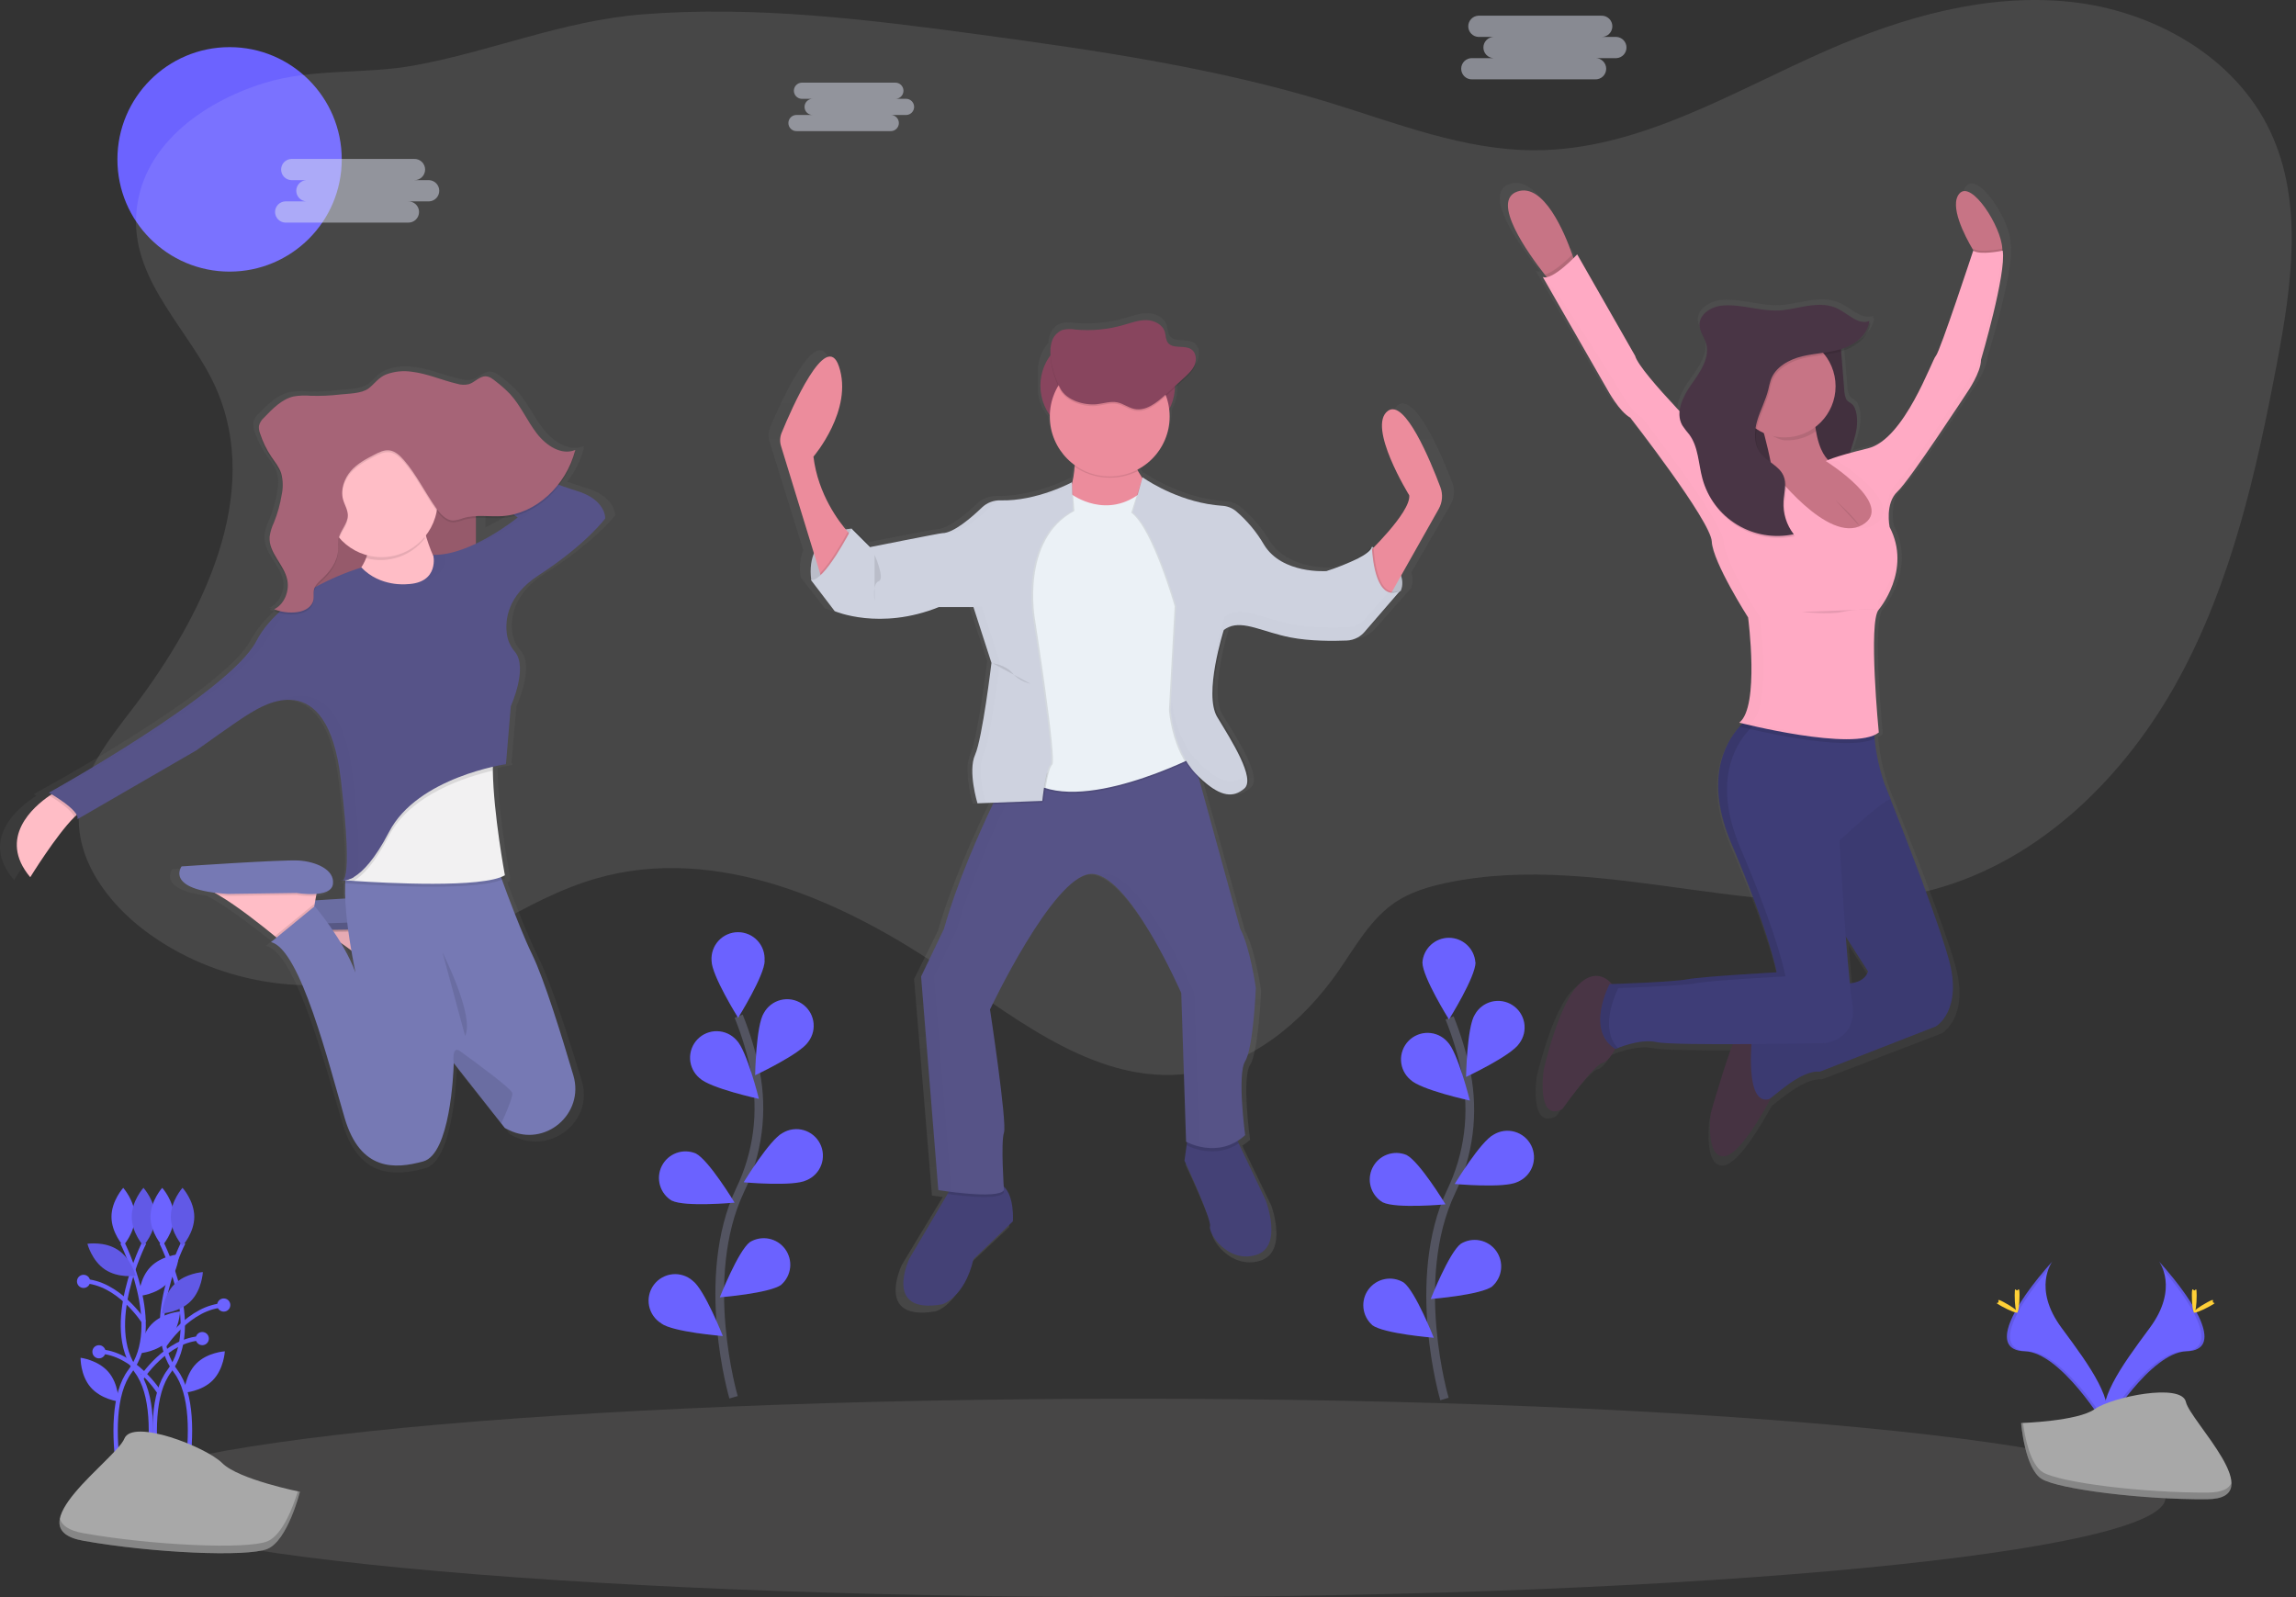<svg width="529" height="368" viewBox="0 0 529 368" fill="none" xmlns="http://www.w3.org/2000/svg">
<rect x="0" y="0" width="529" height="368" fill="#333333" stroke="none"/>
<path d="M52.895 62.583C67.168 62.583 78.739 51.004 78.739 36.721C78.739 22.438 67.168 10.859 52.895 10.859C38.622 10.859 27.051 22.438 27.051 36.721C27.051 51.004 38.622 62.583 52.895 62.583Z" fill="#6C63FF"/>
<path opacity="0.1" d="M49.738 89.369C60.589 113.896 46.747 142.139 30.453 163.406C25 170.538 18.98 178.014 18.224 186.959C17.312 197.902 24.717 207.959 33.5 214.535C49.521 226.517 71.402 230.222 90.469 224.175C106.946 218.952 120.799 207.153 137.421 202.396C165.216 194.43 194.679 207.637 218.483 224.092C235.333 235.724 253.378 249.898 273.69 247.406C287.983 245.654 300.113 235.613 308.346 223.792C312.32 218.084 315.778 211.687 321.565 207.837C325.006 205.545 329.048 204.332 333.089 203.465C369.996 195.571 409.165 214.835 445.582 204.928C470.181 198.252 489.794 178.782 501.99 156.38C514.187 133.978 519.879 108.683 524.621 83.622C527.99 65.821 530.786 46.59 523.042 30.218C514.848 12.884 495.881 2.375 476.819 0.406C457.757 -1.563 438.639 3.872 421.078 11.537C399.136 21.139 377.628 34.579 353.68 34.624C337.37 34.657 321.815 28.393 306.222 23.614C280.15 15.632 253.039 11.665 226.021 8.005C200.155 4.5 174.033 1.24 148.011 3.31C129.599 4.773 113.339 11.816 95.472 15.075C83.826 17.201 72.124 15.632 60.695 19.192C46.619 23.598 32.144 33.806 31.365 49.883C30.631 65.186 43.984 76.357 49.738 89.369Z" fill="white"/>
<path d="M334.612 111.209C332.238 105.017 326.117 90.465 322.087 93.352C316.995 97.001 327.179 113.122 327.179 113.122C327.468 116.082 321.742 122.24 318.674 125.311C318.674 125.066 318.674 124.927 318.674 124.927C318.644 125.044 318.6 125.156 318.54 125.261L318.285 125.122C318.216 125.367 318.093 125.594 317.923 125.784C317.923 125.366 317.895 125.122 317.895 125.122C317.306 127.619 307.022 130.785 307.022 130.785C307.022 130.785 306.744 130.785 306.266 130.785C303.408 130.785 295.97 130.139 292.524 124.621C290.741 121.632 288.461 118.969 285.781 116.749C284.863 116.03 283.748 115.607 282.584 115.537C273.062 114.925 265.351 110.102 263.811 109.073L263.528 108.878L263.467 109.056C263.105 108.539 262.755 107.988 262.427 107.42L262.26 107.114C264.565 105.957 266.505 104.182 267.864 101.989C269.223 99.795 269.948 97.268 269.96 94.687C269.96 94.592 269.96 94.492 269.96 94.398C270.797 92.949 271.238 91.304 271.238 89.63V87.961L273.412 86.025C274.407 85.141 275.435 84.206 275.941 82.988C276.144 82.495 276.235 81.963 276.208 81.43C276.257 80.974 276.188 80.513 276.009 80.09C275.83 79.668 275.547 79.298 275.185 79.016C273.517 77.865 270.738 79.016 269.532 77.414C268.976 76.691 269.076 75.706 268.803 74.855C268.247 73.125 266.246 72.19 264.395 72.162C262.544 72.135 260.77 72.808 258.992 73.314C255.254 74.376 251.354 74.742 247.484 74.393C246.438 74.207 245.363 74.245 244.332 74.504C243.703 74.765 243.143 75.17 242.699 75.687C242.254 76.204 241.938 76.819 241.775 77.481C241.638 77.978 241.556 78.489 241.531 79.005C239.98 80.755 239.122 83.013 239.118 85.352V89.63C239.121 91.914 239.939 94.121 241.425 95.855C241.6 97.868 242.212 99.818 243.217 101.571C244.222 103.323 245.597 104.835 247.245 106.002C247.245 106.113 247.245 106.226 247.245 106.341L247.318 106.386C247.228 107.712 247.023 109.028 246.706 110.319V110.035C246.706 110.035 238.923 114.179 230.585 114.28H229.667C228.023 114.224 226.423 114.824 225.22 115.948C222.752 118.274 218.427 121.951 215.77 121.951C215.214 121.951 201.183 124.693 198.859 125.15L194.518 120.894L194.384 121.144L194.128 120.894C193.654 120.931 193.182 120.999 192.716 121.1C190.493 118.463 186.045 112.332 185.017 104.105C185.017 104.105 194.618 93.163 191.088 82.966C188.075 74.276 179.775 92.901 177.418 98.514C177.006 99.494 176.954 100.588 177.273 101.602L185.073 126.757C184.33 128.707 184.117 130.818 184.456 132.876H184.367L190.048 140.169C190.048 140.169 194.323 141.994 201.011 141.961C205.912 141.969 210.769 141.036 215.32 139.213H216.637L216.387 139.307H223.152L227.455 152.33C227.31 153.515 225.231 170.054 223.564 173.753C223.069 174.989 222.845 176.317 222.908 177.647C222.995 180.203 223.412 182.736 224.147 185.185L227.916 185.046L227.772 185.341C224.581 191.888 219.25 203.554 216.098 214.457L210.611 225.583L214.725 275.483H214.892L215.208 275.533C215.653 275.599 216.32 275.7 217.198 275.811L216.876 276.367L207.809 291.387C207.809 291.387 201.344 304.632 215.648 302.135C215.648 302.135 220.934 300.599 223.091 291.565L232.497 282.737C232.497 282.737 232.936 276.873 230.273 274.531C230.107 271.822 229.684 263.912 230.335 262.009C231.118 259.706 226.999 233.221 226.999 233.221C226.999 233.221 241.886 202.319 250.903 201.551C251.564 201.505 252.228 201.592 252.854 201.807C260.265 204.221 269.242 222.151 271.883 227.73L272.005 227.986V228.036L272.105 228.253V228.314L272.194 228.504V228.554L272.272 228.726V228.765L272.339 228.904V228.96L272.389 229.065V229.11L272.422 229.188V229.232V229.282L272.45 229.349L273.623 264.09L273.74 264.151H273.795L273.695 264.868L273.184 268.457C273.184 268.457 279.649 282.086 279.254 283.81C278.86 285.535 283.563 292.45 290.222 290.53C296.882 288.611 292.919 277.791 292.919 277.791L286.503 264.563L286.22 263.973C286.859 263.58 287.462 263.132 288.021 262.632C288.021 262.632 286.064 248.43 288.021 245.359C289.978 242.288 290.567 228.275 290.567 228.275C290.567 228.275 289.194 218.679 286.842 214.457L276.992 179.271C279.944 182.02 282.24 183.093 284.157 183.021H284.474C285.317 183.037 286.15 182.829 286.887 182.42C287.283 182.196 287.655 181.934 287.999 181.636C288.064 181.579 288.126 181.518 288.182 181.452V181.452C290.923 179.149 285.047 170.126 281.717 164.763C278.509 159.59 282.929 145.532 283.262 144.486C283.559 144.268 283.878 144.082 284.213 143.93C284.903 143.634 285.642 143.474 286.392 143.457C289.583 143.568 293.508 145.404 298.366 146.328C301.743 146.902 305.165 147.169 308.59 147.123H308.79C310.152 147.123 311.386 147.095 312.386 147.056C313.299 147.02 314.192 146.779 314.999 146.35V146.35C315.691 145.946 316.317 145.44 316.856 144.848L325.383 135.207L325.161 135.313C325.574 134.22 325.574 133.013 325.161 131.92L334.172 116.343C334.627 115.576 334.903 114.715 334.979 113.826C335.055 112.937 334.929 112.042 334.612 111.209V111.209Z" fill="url(#paint0_linear)"/>
<path d="M233.37 281.418L224.292 290.124C222.213 299.025 217.104 300.532 217.104 300.532C203.301 302.991 209.538 289.963 209.538 289.963L218.294 275.138L219.372 273.307C219.372 273.307 225.615 271.416 229.773 272.551C230.298 272.695 230.783 272.957 231.191 273.319C233.798 275.583 233.37 281.418 233.37 281.418Z" fill="#444176"/>
<path d="M289.344 289.179C282.913 291.07 278.376 284.261 278.782 282.553C279.188 280.845 272.906 267.433 272.906 267.433L273.395 263.895L273.851 260.618L284.414 261.375L285.409 263.467L291.601 276.512C291.601 276.512 295.776 287.287 289.344 289.179Z" fill="#444176"/>
<path opacity="0.1" d="M231.291 274.798C230.296 276.506 222.23 275.644 218.3 275.11L219.378 273.28C219.378 273.28 225.621 271.388 229.779 272.523C230.304 272.667 230.789 272.93 231.197 273.291C231.252 274.214 231.291 274.798 231.291 274.798Z" fill="black"/>
<path opacity="0.1" d="M285.42 263.455C280.011 267.06 274.252 264.334 273.385 263.884L273.841 260.607L284.403 261.364L285.42 263.455Z" fill="black"/>
<path d="M286.887 244.519C284.997 247.545 286.887 261.553 286.887 261.553C280.644 267.233 273.273 263.066 273.273 263.066L272.161 228.815C272.161 228.815 259.87 200.616 251.17 201.373C242.47 202.129 228.1 232.598 228.1 232.598C228.1 232.598 232.069 258.71 231.313 260.969C230.557 263.227 231.313 274.214 231.313 274.214C229.99 276.484 216.187 274.214 216.187 274.214L212.218 225.01L217.488 214.029C220.517 203.281 225.665 191.777 228.745 185.324C230.274 182.114 231.297 180.156 231.297 180.156L241.358 178.059L274.018 171.283L285.753 214.029C288.021 218.19 289.344 227.652 289.344 227.652C289.344 227.652 288.777 241.493 286.887 244.519Z" fill="#565387"/>
<g opacity="0.1">
<path opacity="0.1" d="M276.297 263.066L275.185 228.815C275.185 228.815 262.894 200.616 254.194 201.373C253.805 201.411 253.423 201.497 253.055 201.629C261.538 204.449 272.161 228.815 272.161 228.815L273.273 263.066C275.592 264.248 278.207 264.726 280.794 264.44C279.226 264.251 277.703 263.786 276.297 263.066V263.066Z" fill="black"/>
<path opacity="0.1" d="M219.189 274.231L215.219 225.027L220.512 214.029C223.541 203.281 228.689 191.777 231.769 185.324C233.298 182.114 234.32 180.156 234.32 180.156L244.382 178.059L274.196 171.856L274.034 171.261L241.358 178.059L231.296 180.156C231.296 180.156 230.273 182.114 228.745 185.324C225.654 191.777 220.517 203.303 217.488 214.029L212.195 225.004L216.164 274.209C216.164 274.209 223.703 275.449 228.172 275.177C225.164 275.013 222.165 274.698 219.189 274.231V274.231Z" fill="black"/>
</g>
<path d="M196.191 121.801C196.191 121.801 185.412 122.357 186.924 133.722L189.948 134.1L194.484 129.183L196.752 125.021V124.076L196.191 121.801Z" fill="#CED2DF"/>
<path opacity="0.1" d="M196.191 121.801C196.191 121.801 185.412 122.357 186.924 133.722L189.948 134.1L194.484 129.183L196.752 125.021V124.076L196.191 121.801Z" fill="black"/>
<path d="M316.106 125.962C316.106 125.962 325.001 130.69 322.727 136.181L319.892 137.293L316.112 135.213L315.556 130.295L315.934 126.891L316.106 125.962Z" fill="#CED2DF"/>
<path opacity="0.1" d="M316.106 125.962C316.106 125.962 325.001 130.69 322.727 136.181L319.892 137.293L316.112 135.213L315.556 130.295L315.934 126.891L316.106 125.962Z" fill="black"/>
<path d="M258.998 77.136H251.432C244.957 77.136 239.708 82.388 239.708 88.868C239.708 95.347 244.957 100.6 251.432 100.6H258.998C265.473 100.6 270.722 95.347 270.722 88.868C270.722 82.388 265.473 77.136 258.998 77.136Z" fill="#88455E"/>
<path d="M196.119 123.408L189.498 133.978L188.942 132.098L179.948 102.77C179.64 101.77 179.689 100.694 180.087 99.727C182.36 94.197 190.376 75.806 193.284 84.401C196.686 94.414 187.419 105.217 187.419 105.217C188.475 113.985 193.395 120.337 195.33 122.54C195.819 123.113 196.119 123.408 196.119 123.408Z" fill="#EC8C9C"/>
<path d="M314.688 127.948C314.688 127.948 325.089 118.107 324.695 114.135C324.695 114.135 314.861 98.242 319.781 94.665C323.672 91.816 329.581 106.169 331.872 112.271C332.174 113.084 332.296 113.954 332.228 114.818C332.16 115.683 331.903 116.523 331.477 117.278L319.047 139.302L314.688 127.948Z" fill="#EC8C9C"/>
<path d="M247.362 100.511C247.362 100.511 249.252 112.622 243.771 117.167C238.29 121.712 259.47 121.684 259.47 121.684L267.036 114.68C267.036 114.68 258.336 106.542 260.982 100.489L247.362 100.511Z" fill="#EC8C9C"/>
<path opacity="0.1" d="M246.985 114.324C246.985 114.324 255.118 120.382 263.245 113.567L276.481 141.009L275.725 174.504C275.725 174.504 248.302 188.695 236.956 179.995C225.61 171.294 235.066 166.749 235.066 166.749L232.42 141.015L235.255 124.359C235.255 124.359 240.358 116.41 240.742 116.41C241.125 116.41 246.985 114.324 246.985 114.324Z" fill="black"/>
<path d="M246.984 113.946C246.984 113.946 255.117 120.015 263.25 113.189L276.486 140.631L275.73 174.126C275.73 174.126 248.307 188.317 236.961 179.616C225.615 170.916 235.071 166.371 235.071 166.371L232.425 140.637L235.26 123.981C235.26 123.981 240.363 116.032 240.747 116.032C241.13 116.032 246.984 113.946 246.984 113.946Z" fill="#EBF1F6"/>
<path opacity="0.1" d="M246.985 111.114C246.985 111.114 239.274 115.509 230.902 115.292C230.117 115.267 229.334 115.399 228.601 115.68C227.867 115.961 227.196 116.385 226.627 116.928C224.242 119.219 220.068 122.847 217.483 122.847C216.927 122.847 200.839 126.062 200.839 126.062L196.586 121.806C196.586 121.806 190.249 134.2 187.225 133.633L192.711 140.826C192.711 140.826 203.112 145.365 216.727 139.88H224.67L228.829 152.747C228.829 152.747 226.75 170.159 225.048 173.942C223.347 177.725 225.604 185.107 225.604 185.107L240.542 184.551C240.542 184.551 241.298 177.169 242.432 176.206C243.566 175.244 238.463 142.712 238.463 142.712C238.463 142.712 235.06 124.354 247.54 117.734L246.985 111.114Z" fill="black"/>
<path opacity="0.1" d="M241.353 178.081C240.803 180.326 240.411 182.607 240.18 184.907L228.745 185.341C230.274 182.131 231.297 180.173 231.297 180.173L241.353 178.081Z" fill="black"/>
<path opacity="0.1" d="M196.119 123.408L189.498 133.978L188.942 132.098C191.372 129.683 194.218 124.638 195.352 122.535C195.819 123.113 196.119 123.408 196.119 123.408Z" fill="black"/>
<path d="M246.985 111.114C246.985 111.114 238.891 115.509 230.524 115.292C229.739 115.267 228.957 115.399 228.223 115.68C227.489 115.961 226.818 116.385 226.249 116.928C223.865 119.219 219.69 122.847 217.105 122.847C216.549 122.847 200.461 126.062 200.461 126.062L196.192 121.801C196.192 121.801 189.854 134.195 186.83 133.627L192.317 140.82C192.317 140.82 202.718 145.36 216.332 139.875H224.276L228.434 152.736C228.434 152.736 226.355 170.148 224.654 173.931C222.953 177.714 225.21 185.096 225.21 185.096L240.147 184.54C240.147 184.54 240.903 177.158 242.037 176.195C243.171 175.233 238.068 142.701 238.068 142.701C238.068 142.701 234.666 124.343 247.146 117.723L246.985 111.114Z" fill="#CED2DF"/>
<path opacity="0.1" d="M263.25 109.968C263.25 109.968 270.966 115.854 281.267 116.533C282.394 116.603 283.471 117.021 284.352 117.729C286.95 119.934 289.152 122.568 290.862 125.517C295.02 132.331 305.232 131.575 305.232 131.575C305.232 131.575 315.16 128.454 315.727 126.012C315.727 126.012 316.011 139.363 322.254 136.136L314.043 145.604C313.525 146.203 312.891 146.688 312.179 147.032C311.466 147.375 310.691 147.569 309.901 147.602C306.816 147.724 301.457 147.763 296.932 146.884C290.122 145.56 285.208 142.345 281.617 145.182C281.617 145.182 276.892 159.94 280.105 165.242C283.318 170.543 288.999 179.433 286.348 181.708C283.696 183.983 280.483 183.789 275.191 178.303C269.898 172.818 269.326 163.545 269.326 163.545L270.649 139.702C270.649 139.702 265.546 121.723 260.643 118.129L263.25 109.968Z" fill="black"/>
<path opacity="0.1" d="M323.005 135.897L314.772 145.404C314.225 146.035 313.548 146.54 312.787 146.884V146.884C312.111 147.189 311.383 147.361 310.641 147.39C307.556 147.518 302.197 147.557 297.672 146.673C291.301 145.432 286.587 142.539 283.063 144.492C282.813 144.63 282.575 144.788 282.351 144.965C282.351 144.965 277.626 159.723 280.839 165.025C284.052 170.326 289.734 179.216 287.082 181.491C286.638 181.882 286.14 182.206 285.603 182.453C283.224 183.527 280.272 182.598 275.925 178.087C270.633 172.596 270.06 163.328 270.06 163.328L271.383 139.485C271.383 139.485 266.28 121.506 261.377 117.912L263.539 110.152C265.029 111.164 272.467 115.921 281.662 116.527C282.789 116.598 283.867 117.016 284.747 117.723C287.345 119.929 289.546 122.563 291.257 125.511C295.415 132.326 305.627 131.569 305.627 131.569C308.075 130.788 310.466 129.836 312.782 128.721V128.721C314.233 128.009 315.511 127.23 316.117 126.496C316.287 126.304 316.411 126.076 316.478 125.828C316.478 125.828 316.767 139.113 323.005 135.897Z" fill="black"/>
<path d="M322.627 136.086L314.399 145.605C313.947 146.127 313.405 146.564 312.798 146.895V146.895C312.022 147.317 311.158 147.555 310.275 147.591C307.189 147.718 301.83 147.757 297.305 146.873C291.163 145.677 286.554 142.94 283.08 144.503C282.683 144.676 282.309 144.898 281.968 145.165C281.968 145.165 277.243 159.924 280.456 165.225C283.669 170.527 289.35 179.416 286.699 181.691C286.356 181.987 285.983 182.246 285.587 182.465C283.141 183.816 280.117 183.021 275.53 178.287C270.238 172.796 269.666 163.528 269.666 163.528L270.989 139.686C270.989 139.686 265.886 121.706 260.982 118.112L263.251 109.974L263.523 110.163C265.013 111.175 272.451 115.932 281.645 116.538C282.773 116.609 283.85 117.027 284.731 117.734C287.328 119.94 289.53 122.574 291.24 125.522C295.399 132.337 305.611 131.58 305.611 131.58C308.059 130.799 310.449 129.847 312.765 128.732V128.732C314.483 127.853 315.884 126.891 316.101 126.012C316.101 126.012 316.101 126.184 316.101 126.49C316.267 128.788 317.101 138.929 322.627 136.086Z" fill="#CED2DF"/>
<path opacity="0.1" d="M261.149 100.795H247.251C247.557 103.006 247.644 105.242 247.512 107.47C249.634 108.964 252.122 109.852 254.709 110.038C257.297 110.224 259.886 109.702 262.199 108.527C260.865 106.057 260.054 103.254 261.149 100.795Z" fill="black"/>
<path d="M255.684 109.779C263.307 109.779 269.487 103.595 269.487 95.966C269.487 88.338 263.307 82.154 255.684 82.154C248.061 82.154 241.881 88.338 241.881 95.966C241.881 103.595 248.061 109.779 255.684 109.779Z" fill="#EC8C9C"/>
<path opacity="0.1" d="M252.816 93.507C254.356 93.324 255.895 92.779 257.413 93.085C258.792 93.363 259.965 94.314 261.343 94.603C264.001 95.16 266.469 93.201 268.476 91.377L272.812 87.427C273.773 86.554 274.763 85.636 275.258 84.434C275.752 83.233 275.58 81.653 274.524 80.896C272.94 79.784 270.21 80.896 269.065 79.316C268.548 78.604 268.626 77.647 268.359 76.796C267.803 75.094 265.891 74.165 264.101 74.143C262.311 74.121 260.598 74.777 258.886 75.255C255.279 76.302 251.508 76.663 247.768 76.318C246.759 76.133 245.721 76.169 244.727 76.424C244.115 76.685 243.573 77.087 243.145 77.596C242.716 78.105 242.413 78.708 242.259 79.355C241.403 82.382 242.865 87.26 244.333 89.969C245.8 92.679 249.886 93.869 252.816 93.507Z" fill="black"/>
<path d="M252.816 93.129C254.356 92.945 255.895 92.4 257.413 92.706C258.792 92.984 259.965 93.936 261.343 94.225C264.001 94.781 266.469 92.823 268.476 90.999L272.812 87.049C273.773 86.175 274.763 85.257 275.258 84.056C275.752 82.854 275.58 81.274 274.524 80.518C272.94 79.405 270.21 80.518 269.065 78.938C268.548 78.226 268.626 77.269 268.359 76.418C267.803 74.716 265.891 73.787 264.101 73.764C262.311 73.742 260.598 74.399 258.886 74.877C255.279 75.924 251.508 76.284 247.768 75.94C246.759 75.755 245.721 75.791 244.727 76.045C244.115 76.307 243.573 76.708 243.145 77.217C242.716 77.726 242.413 78.329 242.259 78.977C241.403 82.003 242.865 86.882 244.333 89.591C245.8 92.3 249.886 93.463 252.816 93.129Z" fill="#88455E"/>
<path opacity="0.1" d="M228.739 152.836C228.739 152.836 231.763 153.214 233.275 155.106C234.788 156.997 237.434 157.565 237.434 157.565" fill="black"/>
<path opacity="0.1" d="M201.505 127.853C201.505 127.853 203.973 133.366 202.45 133.922C200.927 134.478 201.505 138.462 201.505 138.462" fill="black"/>
<g opacity="0.1">
<path opacity="0.1" d="M202.356 125.962C202.356 125.962 218.427 122.746 218.983 122.746C221.574 122.746 225.743 119.119 228.128 116.827C228.853 116.132 229.745 115.636 230.718 115.386H230.513C229.727 115.362 228.945 115.494 228.211 115.775C227.477 116.055 226.806 116.479 226.238 117.022C223.853 119.314 219.678 122.941 217.093 122.941C216.643 122.941 206.358 124.983 202.184 125.811L202.356 125.962Z" fill="black"/>
<path opacity="0.1" d="M247.006 111.91V111.203C243.14 113.176 238.98 114.508 234.688 115.147C238.946 114.768 243.111 113.673 247.006 111.91V111.91Z" fill="black"/>
<path opacity="0.1" d="M227.133 185.001C227.133 185.001 224.865 177.619 226.577 173.836C228.29 170.054 230.358 152.642 230.358 152.642L226.211 139.774H218.244L217.761 139.964H224.293L228.434 152.836C228.434 152.836 226.355 170.248 224.654 174.031C222.953 177.814 225.21 185.196 225.21 185.196L240.147 184.64V184.523L227.133 185.001Z" fill="black"/>
</g>
<g opacity="0.1">
<path opacity="0.1" d="M286.887 178.665C286.545 178.96 286.172 179.22 285.776 179.438C283.33 180.79 280.306 179.995 275.719 175.26C271.517 170.905 270.294 164.135 269.966 161.57L269.854 163.528C269.854 163.528 270.41 172.802 275.719 178.287C280.306 183.037 283.33 183.816 285.776 182.465C286.172 182.246 286.545 181.987 286.887 181.691C287.682 181.007 287.727 179.722 287.31 178.12C287.207 178.328 287.063 178.513 286.887 178.665V178.665Z" fill="black"/>
<path opacity="0.1" d="M319.953 136.37L314.599 142.562C314.147 143.084 313.605 143.521 312.998 143.852V143.852C312.221 144.274 311.358 144.512 310.475 144.548C307.389 144.675 302.03 144.714 297.505 143.83C291.362 142.634 286.754 139.897 283.28 141.46C282.883 141.633 282.509 141.855 282.168 142.122C282.168 142.122 279.116 151.657 279.583 158.149C279.944 152.08 282.168 145.148 282.168 145.148C282.509 144.882 282.883 144.659 283.28 144.486C286.76 142.923 291.362 145.66 297.505 146.856C302.03 147.735 307.384 147.696 310.475 147.574C311.358 147.539 312.221 147.301 312.998 146.878C313.603 146.552 314.145 146.121 314.599 145.604L322.832 136.097C322.406 136.363 321.924 136.526 321.425 136.573C320.925 136.62 320.421 136.551 319.953 136.37V136.37Z" fill="black"/>
</g>
<path d="M78.194 204.51C78.26 204.574 78.345 204.616 78.436 204.628C78.527 204.64 78.62 204.622 78.7 204.577C78.529 204.58 78.359 204.558 78.194 204.51V204.51Z" fill="url(#paint1_linear)"/>
<path d="M134.847 112.36C133.846 112.071 132.417 111.598 130.699 110.997C132.485 108.699 133.791 106.066 134.541 103.254L134.396 103.309C134.446 103.137 134.496 102.97 134.541 102.792C131.244 104.133 127.597 101.863 125.274 98.948C122.95 96.033 121.382 92.417 118.836 89.736C117.775 88.669 116.634 87.685 115.423 86.793C114.673 86.237 113.867 85.608 112.949 85.58C111.465 85.536 110.303 86.993 108.875 87.421C107.935 87.633 106.956 87.597 106.034 87.316C102.348 86.47 98.807 84.907 95.044 84.495C93.03 84.246 90.986 84.477 89.079 85.168C87.189 85.886 86.327 87.316 84.798 88.462C83.13 89.691 79.873 89.663 77.933 89.88C75.579 90.149 73.208 90.248 70.839 90.175C69.478 90.057 68.108 90.108 66.759 90.325C63.941 90.943 61.678 93.185 59.566 95.332C58.989 95.818 58.574 96.468 58.376 97.196C58.349 97.4 58.349 97.608 58.376 97.813C58.355 98.374 58.451 98.933 58.66 99.454C59.31 101.385 60.229 103.215 61.389 104.889C62.251 106.124 63.257 107.287 63.746 108.75C63.978 109.469 64.1 110.219 64.107 110.975C64.083 111.777 64 112.577 63.857 113.367C63.484 115.551 62.871 117.687 62.028 119.737C61.505 120.789 61.145 121.914 60.961 123.074C60.945 123.312 60.945 123.549 60.961 123.786C60.822 127.458 64.524 130.1 65.242 133.75C65.3 134.052 65.336 134.359 65.347 134.668C65.269 136.943 63.974 139.168 62.062 140.053C62.228 140.119 62.401 140.175 62.573 140.231C62.409 140.334 62.238 140.427 62.062 140.509C62.412 140.642 62.768 140.759 63.129 140.854C60.956 142.748 59.129 145.007 57.731 147.529C51.299 159.512 7.738 182.982 7.738 182.982L8.383 183.349L7.861 183.688C4.092 186.197 -4.753 193.512 3.241 202.764C3.241 202.764 9.484 192.906 13.859 188.706C14.054 188.517 14.248 188.344 14.415 188.183C14.511 188.331 14.575 188.498 14.604 188.672C14.633 188.846 14.625 189.024 14.582 189.196L43.222 173.091C43.222 173.091 53.401 165.959 56.241 164.351C58.241 163.105 60.417 162.167 62.695 161.57L62.362 161.709C63.433 161.414 64.537 161.257 65.647 161.242C70.717 161.32 76.21 165.036 78.016 179.75C80.44 199.454 79.317 203.008 78.539 203.492C78.443 203.485 78.348 203.468 78.255 203.442C78.279 203.463 78.305 203.482 78.333 203.498C78.228 203.49 78.123 203.472 78.022 203.442C78.078 203.494 78.146 203.53 78.22 203.547C78.294 203.565 78.371 203.563 78.444 203.542C78.497 203.558 78.552 203.563 78.607 203.556C78.661 203.55 78.714 203.532 78.761 203.503C78.889 203.511 79.017 203.511 79.145 203.503C79.145 203.685 79.132 203.871 79.106 204.06C79.067 204.06 78.878 204.165 79.106 204.177C79.045 205.289 79.05 206.496 79.106 207.759C76.588 207.898 74.069 208.048 71.879 208.182L72.074 207.142L72.162 206.674C74.097 206.519 75.931 205.951 76.148 204.382C76.621 200.933 71.89 199.092 67.865 198.864C63.841 198.636 39.703 200.244 39.703 200.244C39.703 200.244 36.084 204.933 47.564 206.363C47.905 206.541 48.258 206.726 48.625 206.919C53.123 209.484 59.221 214.207 62.145 216.532L62.551 216.855L61.239 217.923C68.338 219.53 75.203 246.678 78.989 259.088C82.775 271.499 91.058 271.049 97.923 269.207C104.355 267.483 105.15 248.791 105.256 246.444V246.205L116.696 260.346L117.563 261.419C117.897 261.594 118.227 261.757 118.553 261.909C127.214 266.031 136.781 258.126 134.063 249.114C131.311 240.03 127.042 226.595 124.195 220.916C121.811 216.159 118.731 208.26 116.863 203.314C117.105 203.217 117.341 203.104 117.569 202.975C117.569 202.975 117.524 202.752 117.452 202.346L117.569 202.285C117.569 202.285 114.789 187.977 114.667 177.808C114.667 177.63 114.667 177.445 114.667 177.252C114.667 177.141 114.667 177.029 114.667 176.924C116.735 176.451 118.047 176.267 118.047 176.267L118.086 175.822L117.847 175.872L118.998 162.694C118.998 162.694 123.223 153.698 119.987 149.955C119.004 148.86 118.347 147.51 118.092 146.061C117.536 142.617 118.091 136.871 125.624 132.098C137.22 124.738 141.745 118.746 141.745 118.746C141.745 118.746 141.945 114.452 134.847 112.36ZM111.815 121.506V115.414C113.967 115.309 116.162 115.559 118.325 115.414C119.387 115.34 120.438 115.163 121.466 114.886L121.988 115.247C118.825 117.683 115.415 119.78 111.815 121.506V121.506ZM78.933 216.988C79.784 217.578 80.64 218.19 81.48 218.807C82.002 221.811 82.463 223.931 82.497 224.081C81.537 221.608 80.344 219.233 78.933 216.988V216.988Z" fill="url(#paint2_linear)"/>
<path d="M97.312 211.981L96.812 214.702L96.429 216.782L95.728 220.587L88.935 225.344C88.935 225.344 88.323 224.821 87.312 223.992C84.532 221.7 78.678 217.049 74.381 214.535C73.277 213.829 72.082 213.277 70.829 212.894L97.312 211.981Z" fill="#FFBDC6"/>
<path opacity="0.1" d="M97.312 211.981L96.812 214.702C95.314 214.785 93.812 214.709 92.331 214.474L76.482 214.702C75.732 214.657 75.031 214.596 74.376 214.529C73.271 213.824 72.076 213.272 70.823 212.888L97.312 211.981Z" fill="black"/>
<path d="M92.331 214.029C92.331 214.029 100.258 215.386 100.708 211.987C101.159 208.588 96.633 206.797 92.792 206.541C88.951 206.285 65.842 207.909 65.842 207.909C65.842 207.909 61.767 213.344 76.482 214.251L92.331 214.029Z" fill="#7679B4"/>
<path opacity="0.1" d="M97.312 211.981L96.812 214.702L96.429 216.782L95.728 220.587L88.935 225.344C88.935 225.344 88.323 224.821 87.312 223.992C84.532 221.7 78.678 217.049 74.381 214.535C73.277 213.829 72.082 213.277 70.829 212.894L97.312 211.981Z" fill="black"/>
<path opacity="0.1" d="M97.312 211.981L96.812 214.702C95.314 214.785 93.812 214.709 92.331 214.474L76.482 214.702C75.732 214.657 75.031 214.596 74.376 214.529C73.271 213.824 72.076 213.272 70.823 212.888L97.312 211.981Z" fill="black"/>
<path opacity="0.1" d="M92.331 214.029C92.331 214.029 100.258 215.386 100.708 211.987C101.159 208.588 96.633 206.797 92.792 206.541C88.951 206.285 65.842 207.909 65.842 207.909C65.842 207.909 61.767 213.344 76.482 214.251L92.331 214.029Z" fill="black"/>
<path d="M109.648 102.319H68.216V151.484H109.648V102.319Z" fill="#A66477"/>
<path opacity="0.1" d="M109.648 102.319H68.216V151.484H109.648V102.319Z" fill="black"/>
<path d="M19.651 186.492C18.968 186.665 18.101 187.321 17.128 188.278C12.942 192.417 6.971 202.124 6.971 202.124C-0.678 193.012 7.788 185.808 11.418 183.332C12.297 182.732 12.886 182.409 12.886 182.409L19.651 186.492Z" fill="#FFBDC6"/>
<path d="M96.861 117.84C96.861 117.84 98.901 132.114 105.917 135.513C112.933 138.912 96.861 145.254 96.861 145.254L74.897 137.099C74.897 137.099 87.35 133.021 84.859 121.011L96.861 117.84Z" fill="#FFBDC6"/>
<path d="M73.336 203.709L72.836 206.43L72.452 208.51L71.752 212.315L64.958 217.072C64.958 217.072 64.347 216.549 63.335 215.72C60.556 213.428 54.702 208.777 50.405 206.263C49.3 205.557 48.105 205.005 46.852 204.622L73.336 203.709Z" fill="#FFBDC6"/>
<path opacity="0.1" d="M73.336 203.709L72.835 206.43C71.338 206.513 69.836 206.437 68.355 206.202L52.506 206.43C51.755 206.385 51.055 206.324 50.399 206.257C49.295 205.552 48.1 205 46.847 204.616L73.336 203.709Z" fill="black"/>
<path d="M68.332 205.751C68.332 205.751 76.26 207.108 76.71 203.709C77.16 200.31 72.635 198.497 68.783 198.274C64.93 198.052 41.838 199.632 41.838 199.632C41.838 199.632 37.763 205.067 52.478 205.974L68.332 205.751Z" fill="#7679B4"/>
<path opacity="0.1" d="M72.429 208.516L71.729 212.321L64.936 217.077C64.936 217.077 64.324 216.554 63.312 215.725L72.296 208.354L72.429 208.516Z" fill="black"/>
<path d="M117.253 260.385C116.941 260.233 116.626 260.071 116.307 259.901L115.479 258.844L104.539 244.936V245.181C104.467 247.49 103.677 265.903 97.529 267.6C90.964 269.413 83.037 269.864 79.418 257.631C75.799 245.398 69.228 218.663 62.435 217.077L72.508 208.805C72.508 208.805 79.178 216.593 81.902 224.092C81.802 223.614 77.194 202.079 80.996 198.274H114.05C114.05 198.274 119.143 212.816 122.656 220.026C125.38 225.622 129.466 238.851 132.106 247.801C134.719 256.658 125.591 264.446 117.253 260.385Z" fill="#7679B4"/>
<path opacity="0.1" d="M116.33 202.346C111.232 205.367 88.818 204.138 81.513 203.648L79.529 203.504C79.312 203.504 79.562 203.381 79.562 203.381L79.768 201.323L85.199 187.505L114.295 170.638C113.706 172.412 113.506 175.133 113.556 178.253C113.7 188.256 116.33 202.346 116.33 202.346Z" fill="black"/>
<path d="M116.329 201.673C111.232 204.694 88.817 203.465 81.513 202.975L79.528 202.83H79.2L79.561 202.736L81.352 202.263L85.198 186.854L114.295 169.976C113.705 171.75 113.505 174.47 113.555 177.591C113.7 187.577 116.329 201.673 116.329 201.673Z" fill="#F2F1F2"/>
<path opacity="0.1" d="M113.556 177.569C107.641 178.932 94.621 182.943 89.618 192.589C86.283 199.031 83.503 201.796 81.519 202.953L79.534 202.808L79.567 202.686L81.358 202.213L85.204 186.804L114.301 169.926C113.7 171.75 113.506 174.448 113.556 177.569Z" fill="black"/>
<path opacity="0.1" d="M12.859 182.415L19.652 186.492C18.969 186.665 18.101 187.321 17.129 188.278C16.573 186.609 13.004 184.317 11.392 183.338C12.27 182.737 12.859 182.415 12.859 182.415Z" fill="black"/>
<path opacity="0.1" d="M78.339 203.092C78.264 203.134 78.176 203.151 78.09 203.14C78.004 203.129 77.924 203.091 77.861 203.031C78.017 203.075 78.178 203.095 78.339 203.092V203.092Z" fill="black"/>
<path d="M93.687 134.607C93.687 134.607 87.572 135.285 83.27 130.757C83.27 130.757 65.158 135.969 59.043 147.752C52.928 159.534 11.269 182.643 11.269 182.643C11.269 182.643 18.495 186.72 17.834 188.762L45.229 172.902C45.229 172.902 54.963 165.876 57.681 164.29C60.4 162.705 75.342 152.964 78.511 179.472C81.68 205.979 78.511 202.836 78.511 202.836C78.511 202.836 83.042 204.422 89.629 191.71C96.217 178.999 116.574 176.078 116.574 176.078L117.686 162.727C117.686 162.727 121.727 153.871 118.631 150.177C117.687 149.09 117.06 147.764 116.819 146.344C116.302 142.951 116.819 137.293 124.045 132.593C135.163 125.361 139.444 119.453 139.444 119.453C139.444 119.453 139.672 115.147 132.879 113.111C126.085 111.075 98.463 99.972 98.463 99.972L97.556 103.821L119.292 119.231C119.292 119.231 108.424 128.065 99.836 127.842C99.802 127.803 101.387 134.379 93.687 134.607Z" fill="#565388"/>
<path opacity="0.1" d="M97.885 124.054C97.349 122.228 96.931 120.37 96.634 118.491L84.632 121.684C85.157 123.976 85.063 126.366 84.359 128.61C86.812 129.265 89.404 129.181 91.809 128.37C94.215 127.558 96.328 126.055 97.885 124.048V124.054Z" fill="black"/>
<path d="M87.917 128.376C95.046 128.376 100.825 122.593 100.825 115.459C100.825 108.325 95.046 102.542 87.917 102.542C80.788 102.542 75.009 108.325 75.009 115.459C75.009 122.593 80.788 128.376 87.917 128.376Z" fill="#FFBDC6"/>
<path opacity="0.1" d="M94.777 86.081C98.357 86.487 101.765 88.028 105.289 88.862C106.17 89.139 107.108 89.175 108.008 88.968C109.375 88.545 110.487 87.11 111.899 87.155C112.772 87.155 113.567 87.778 114.267 88.351C115.428 89.232 116.519 90.201 117.53 91.249C119.96 93.891 121.472 97.452 123.69 100.322C125.908 103.193 129.405 105.429 132.557 104.11C130.416 112.455 123.39 118.836 115.796 119.353C112.766 119.559 109.681 118.93 106.729 119.82C105.998 120.119 105.226 120.306 104.439 120.376C102.771 120.376 101.392 118.824 100.336 117.317C97.868 113.768 95.889 109.74 93.109 106.508C92.192 105.44 91.108 104.422 89.813 104.227C88.518 104.033 87.322 104.65 86.166 105.251C84.259 106.241 82.308 107.265 80.829 108.956C79.351 110.647 78.417 113.178 79.028 115.47C79.356 116.705 80.112 117.818 80.14 119.114C80.14 121.172 78.35 122.68 77.989 124.677C77.909 125.52 77.879 126.367 77.9 127.213C77.739 129.961 75.949 132.22 74.07 133.939C73.341 134.612 72.53 135.33 72.319 136.37C72.174 137.076 72.319 137.827 72.224 138.545C71.952 140.331 70.173 141.232 68.6 141.466C66.762 141.735 64.886 141.512 63.163 140.82C65.386 139.78 66.715 136.815 66.204 134.145C65.503 130.468 61.812 127.831 62.123 124.081C62.297 122.933 62.642 121.818 63.146 120.771C63.952 118.749 64.537 116.645 64.892 114.496C65.255 112.843 65.219 111.126 64.786 109.49C64.313 108.049 63.352 106.903 62.529 105.685C61.415 104.028 60.535 102.226 59.916 100.328C59.692 99.767 59.606 99.16 59.666 98.559C59.845 97.849 60.233 97.21 60.778 96.723C62.801 94.603 64.969 92.395 67.66 91.783C68.946 91.569 70.253 91.518 71.551 91.633C73.818 91.705 76.087 91.608 78.339 91.344C80.196 91.126 83.342 91.154 84.91 89.942C86.372 88.829 87.2 87.41 89.007 86.698C90.851 86.023 92.832 85.811 94.777 86.081V86.081Z" fill="black"/>
<path opacity="0.1" d="M101.954 219.458C101.954 219.458 109.425 234.183 107.163 238.717Z" fill="black"/>
<path opacity="0.1" d="M115.502 258.844L104.561 244.936V245.181C104.561 245.181 103.928 240.686 106.012 242.199C110.576 245.504 117.881 250.922 118.036 251.857C118.192 252.791 116.558 256.541 115.502 258.844Z" fill="black"/>
<g opacity="0.1">
<path opacity="0.1" d="M100.019 127.803C100.019 127.803 100.942 131.63 97.957 133.544C102.554 132.754 102.755 129.177 102.616 127.619C101.757 127.758 100.889 127.82 100.019 127.803V127.803Z" fill="black"/>
<path opacity="0.1" d="M13.993 181.736C13.993 181.736 55.653 158.627 61.768 146.845C66.154 138.389 76.722 133.321 82.336 131.13C78.239 132.504 64.453 137.772 59.272 147.752C53.157 159.534 11.497 182.643 11.497 182.643L13.993 181.736Z" fill="black"/>
<path opacity="0.1" d="M108.125 126.006C115.213 123.781 121.989 118.29 121.989 118.29L100.253 102.881L100.748 100.767L98.669 99.933L97.763 103.782L119.499 119.192C116.011 121.935 112.189 124.225 108.125 126.006V126.006Z" fill="black"/>
<path opacity="0.1" d="M108.264 178.22C111.041 177.271 113.891 176.551 116.786 176.067L116.825 175.628C113.908 176.269 111.046 177.135 108.264 178.22V178.22Z" fill="black"/>
<path opacity="0.1" d="M81.92 201.957H81.719C81.644 201.999 81.556 202.016 81.47 202.005C81.384 201.994 81.304 201.956 81.241 201.896C81.397 201.939 81.558 201.96 81.719 201.957C82.464 201.523 83.582 198.141 81.241 178.559C78.74 157.654 68.922 159.295 63.547 161.698C69.039 160.185 76.6 161.492 78.751 179.466C81.091 199.048 79.974 202.435 79.229 202.864C80.195 202.828 81.129 202.513 81.92 201.957Z" fill="black"/>
<path opacity="0.1" d="M79.228 202.869C79.067 202.872 78.906 202.852 78.75 202.808C78.813 202.868 78.893 202.906 78.979 202.917C79.065 202.928 79.152 202.912 79.228 202.869V202.869Z" fill="black"/>
</g>
<path d="M94.777 85.641C98.357 86.048 101.765 87.588 105.289 88.423C106.17 88.699 107.108 88.736 108.008 88.529C109.375 88.106 110.487 86.671 111.899 86.715C112.772 86.715 113.567 87.338 114.267 87.911C115.428 88.792 116.519 89.761 117.53 90.809C119.96 93.452 121.472 97.012 123.69 99.883C125.908 102.753 129.405 104.989 132.557 103.671C130.416 112.015 123.39 118.396 115.796 118.913C112.766 119.119 109.681 118.491 106.729 119.381C105.998 119.679 105.226 119.867 104.439 119.937C102.771 119.937 101.392 118.385 100.336 116.877C97.868 113.328 95.889 109.301 93.109 106.069C92.192 105.001 91.108 103.982 89.813 103.788C88.518 103.593 87.322 104.211 86.166 104.811C84.259 105.802 82.308 106.825 80.829 108.516C79.351 110.207 78.417 112.739 79.028 115.031C79.356 116.265 80.112 117.378 80.14 118.674C80.14 120.733 78.35 122.24 77.989 124.237C77.909 125.08 77.879 125.927 77.9 126.774C77.739 129.522 75.949 131.781 74.07 133.499C73.341 134.173 72.53 134.89 72.319 135.93C72.174 136.637 72.319 137.388 72.224 138.106C71.952 139.891 70.173 140.792 68.6 141.026C66.762 141.296 64.886 141.073 63.163 140.381C65.386 139.341 66.715 136.376 66.204 133.705C65.503 130.028 61.812 127.391 62.123 123.642C62.297 122.494 62.642 121.378 63.146 120.332C63.952 118.309 64.537 116.205 64.892 114.057C65.255 112.404 65.219 110.687 64.786 109.05C64.313 107.61 63.352 106.464 62.529 105.245C61.415 103.589 60.535 101.786 59.916 99.888C59.692 99.327 59.606 98.72 59.666 98.119C59.845 97.41 60.233 96.771 60.778 96.283C62.801 94.164 64.969 91.955 67.66 91.344C68.946 91.129 70.253 91.079 71.551 91.193C73.818 91.266 76.087 91.169 78.339 90.904C80.196 90.687 83.342 90.715 84.91 89.502C86.372 88.39 87.2 86.971 89.007 86.259C90.851 85.583 92.832 85.371 94.777 85.641V85.641Z" fill="#A66477"/>
<path d="M463.36 56.647C463.36 56.575 463.36 56.508 463.36 56.442C463.36 56.375 463.36 56.297 463.326 56.23H463.237C463.237 56.08 463.237 55.93 463.237 55.769C463.015 50.612 455.888 39.636 453.031 42.84C450.529 45.655 454.304 52.776 456.227 55.98L456.4 56.269L456.305 56.208C456.305 56.208 448.35 79.951 447.411 80.874C446.471 81.797 439.923 100.467 431.289 102.57C429.583 102.976 428.165 103.343 426.976 103.682L427.07 103.365C427.626 101.546 428.31 99.827 428.588 97.802C428.866 95.777 428.588 93.324 427.565 92.339C427.065 91.85 426.453 91.783 426.042 91.004C425.775 90.321 425.632 89.596 425.619 88.862L424.885 79.862L425.397 79.706C428.488 78.716 431.484 76.368 431.834 73.208C431.727 73.249 431.617 73.284 431.506 73.314C431.547 73.13 431.579 72.945 431.601 72.758C429.005 73.781 426.598 71.089 424.096 69.882C419.977 67.862 415.268 69.765 411.016 70.227C406.196 70.755 401.621 68.752 396.695 69.114C394.016 69.32 391.036 71.139 391.181 73.781C391.264 75.233 392.293 76.463 392.715 77.853C393.782 81.219 391.409 84.596 389.33 87.466C387.962 89.352 386.65 91.65 386.417 93.864C381.63 88.857 376.455 83.071 375.854 80.896L362.007 57.154C362.007 57.154 361.679 57.504 361.151 58.022C361.067 57.766 360.967 57.465 360.856 57.165C359.088 52.208 354.085 40.198 347.742 42.401C341.399 44.604 350.372 56.914 354.274 61.821L354.83 62.5C354.503 62.58 354.159 62.565 353.841 62.455L369.284 88.963C369.284 88.963 372.091 94.036 374.665 95.416C374.665 95.416 393.849 119.62 394.083 124.46C394.316 129.3 402.71 142.211 402.71 142.211C402.71 142.211 405.518 163.189 400.603 166.877H400.665H400.704H400.765H400.82H400.931H401.004H401.076H401.17H401.248H401.359H401.415C401.182 167.105 400.943 167.356 400.698 167.628C397.057 171.667 392.404 180.323 398.763 195.042C408.119 216.738 409.526 225.238 409.526 225.238C409.526 225.238 391.737 226.162 388.235 226.851C385.133 227.463 373.075 227.892 370.318 227.964C369.334 226.818 366.426 224.281 362.502 227.964C357.587 232.576 354.08 247.991 354.08 247.991C354.08 247.991 352.206 260.44 358.527 257.208C358.527 257.208 366.015 246.833 368.116 246.372C369.161 246.144 370.268 244.603 371.113 243.117L371.157 243.145C371.207 243.145 371.413 243.034 371.746 242.9C373.303 242.283 377.589 240.798 380.969 241.538C382.82 241.944 390.758 242.038 399.08 242.016C397.201 246.522 393.833 258.148 393.833 258.148C393.833 258.148 392.426 268.991 397.096 268.546C400.431 268.217 405.545 259.689 408.214 254.822C410.148 253.403 415.691 248.319 419.788 248.703L447.394 238.1C447.394 238.1 453.943 234.411 450.435 222.195C447.655 212.482 439.745 192.6 436.621 184.851L436.526 184.651C435.77 182.776 435.314 181.664 435.314 181.664C434.031 178.126 433.189 174.443 432.807 170.699C432.779 170.404 432.757 170.104 432.735 169.809C433.122 169.646 433.486 169.435 433.819 169.18C433.819 169.18 431.245 143.135 433.819 140.364L433.863 140.314V140.281L433.908 140.225L434.008 140.097L434.13 139.941C434.269 139.758 434.436 139.53 434.625 139.252C436.098 137.093 438.844 132.164 438.055 126.346C438.022 126.093 437.981 125.839 437.933 125.583C437.63 124.005 437.09 122.482 436.332 121.066C436.22 120.477 436.152 119.88 436.126 119.281C436.126 118.941 436.126 118.569 436.126 118.168V118.101C436.126 117.994 436.126 117.886 436.126 117.779V117.701C436.126 117.439 436.17 117.144 436.209 116.9V116.8C436.209 116.699 436.226 116.597 436.259 116.494V116.366C436.259 116.266 436.304 116.165 436.326 116.065V115.96C436.359 115.826 436.393 115.693 436.437 115.559V115.492C436.471 115.381 436.508 115.272 436.548 115.164L436.598 115.036L436.71 114.769L436.765 114.636C436.81 114.535 436.86 114.435 436.91 114.335L436.949 114.252C437.015 114.129 437.086 114.009 437.16 113.89L437.221 113.796L437.404 113.534L437.493 113.417L437.688 113.184L437.777 113.084C437.877 112.978 437.977 112.872 438.088 112.772C441.129 109.991 454.699 89.491 454.699 89.491C454.699 89.491 457.973 84.879 457.973 81.886C458.156 81.82 463.943 62.516 463.36 56.647ZM426.931 228.96C426.598 225.8 426.264 221.884 425.958 217.834L431.251 226.089C431.251 226.089 430.75 228.604 426.931 228.96Z" fill="url(#paint3_linear)"/>
<path d="M371.752 227.213C371.752 227.213 368.583 222.206 363.824 226.762C359.066 231.318 355.675 246.472 355.675 246.472C355.675 246.472 353.863 258.71 359.978 255.534C359.978 255.534 367.204 245.337 369.261 244.886C371.318 244.436 373.564 238.767 373.564 238.767L371.752 227.213Z" fill="#493545"/>
<path d="M405.712 239.446C405.712 239.446 401.41 237.404 400.053 238.995C398.697 240.586 394.166 256.441 394.166 256.441C394.166 256.441 392.81 266.866 397.335 266.409C401.86 265.953 409.787 249.632 409.787 249.632L405.712 239.446Z" fill="#493545"/>
<path opacity="0.05" d="M405.712 239.446C405.712 239.446 401.41 237.404 400.053 238.995C398.697 240.586 394.166 256.441 394.166 256.441C394.166 256.441 392.81 266.866 397.335 266.409C401.86 265.953 409.787 249.632 409.787 249.632L405.712 239.446Z" fill="black"/>
<path d="M420.655 208.633L430.389 223.814C430.389 223.814 429.711 227.213 423.824 226.534L403.672 239.223C403.672 239.223 401.921 254.672 407.519 253.27C408.425 253.042 414.746 246.472 419.293 246.928L446.016 236.503C446.016 236.503 452.353 232.876 448.957 220.871C445.56 208.866 434.331 181.029 434.331 181.029L416.581 190.965L420.655 208.633Z" fill="#3E3D77"/>
<path opacity="0.05" d="M420.655 208.633L430.389 223.814C430.389 223.814 429.711 227.213 423.824 226.534L403.672 239.223C403.672 239.223 401.921 254.672 407.519 253.27C408.425 253.042 414.746 246.472 419.293 246.928L446.016 236.503C446.016 236.503 452.353 232.876 448.957 220.871C445.56 208.866 434.331 181.029 434.331 181.029L416.581 190.965L420.655 208.633Z" fill="black"/>
<path d="M426.77 231.062C428.126 239.674 420.433 240.353 420.433 240.353C420.433 240.353 385.788 241.031 381.714 240.124C377.639 239.218 372.202 241.71 372.202 241.71C365.181 237.404 370.846 226.757 370.846 226.757C370.846 226.757 385.338 226.306 388.735 225.644C392.131 224.982 409.337 224.042 409.337 224.042C409.337 224.042 407.98 215.659 398.919 194.364C392.765 179.9 397.251 171.389 400.792 167.422C401.696 166.37 402.742 165.449 403.9 164.685L431.751 166.043C431.721 167.448 431.773 168.854 431.907 170.254C432.383 175.059 433.631 179.755 435.603 184.161C434.019 184.161 423.829 193.679 423.829 193.679C423.829 193.679 425.408 222.457 426.77 231.062Z" fill="#3E3D77"/>
<path opacity="0.1" d="M372.881 227.664C372.881 227.664 387.373 227.213 390.77 226.551C394.167 225.889 411.372 224.966 411.372 224.966C411.372 224.966 410.015 216.582 400.954 195.287C394.8 180.824 399.286 172.312 402.828 168.346C403.731 167.293 404.777 166.372 405.935 165.609L431.74 166.866C431.74 166.599 431.74 166.31 431.74 166.06L403.889 164.702C402.731 165.465 401.685 166.387 400.782 167.439C397.257 171.411 392.754 179.917 398.908 194.38C407.992 215.659 409.337 224.042 409.337 224.042C409.337 224.042 392.104 224.949 388.735 225.628C385.367 226.306 370.846 226.74 370.846 226.74C370.846 226.74 365.187 237.393 372.203 241.716C372.203 241.716 372.414 241.615 372.759 241.471C368.094 236.67 372.881 227.664 372.881 227.664Z" fill="black"/>
<path d="M414.312 81.525H400.275V117.094H414.312V81.525Z" fill="#493545"/>
<path opacity="0.1" d="M414.312 81.525H400.275V117.094H414.312V81.525Z" fill="black"/>
<path d="M422.34 76.307C422.823 76.44 423.368 76.457 423.696 77.124C423.9 77.658 424.011 78.222 424.024 78.793L424.908 89.786C424.921 90.505 425.06 91.217 425.319 91.889C425.692 92.634 426.309 92.723 426.793 93.201C427.765 94.169 428.049 96.595 427.782 98.57C427.515 100.545 426.843 102.236 426.315 104.021C425.558 106.58 425.058 109.456 423.996 111.615C422.935 113.773 421.006 114.953 419.76 113.139C418.515 111.326 418.682 107.665 418.448 104.667C418.059 99.66 416.108 95.343 415.975 90.303C415.863 86.225 416.959 82.42 417.642 78.554C418.132 75.901 418.159 72.68 418.871 70.293C419.466 73.13 420.6 75.828 422.34 76.307Z" fill="#493545"/>
<path opacity="0.1" d="M422.34 76.307C422.823 76.44 423.368 76.457 423.696 77.124C423.9 77.658 424.011 78.222 424.024 78.793L424.908 89.786C424.921 90.505 425.06 91.217 425.319 91.889C425.692 92.634 426.309 92.723 426.793 93.201C427.765 94.169 428.049 96.595 427.782 98.57C427.515 100.545 426.843 102.236 426.315 104.021C425.558 106.58 425.058 109.456 423.996 111.615C422.935 113.773 421.006 114.953 419.76 113.139C418.515 111.326 418.682 107.665 418.448 104.667C418.059 99.66 416.108 95.343 415.975 90.303C415.863 86.225 416.959 82.42 417.642 78.554C418.132 75.901 418.159 72.68 418.871 70.293C419.466 73.13 420.6 75.828 422.34 76.307Z" fill="black"/>
<path d="M362.919 60.681L357.488 65.214C357.488 65.214 356.843 64.458 355.881 63.234C352.107 58.411 343.429 46.311 349.561 44.148C355.692 41.983 360.54 53.782 362.252 58.656C362.686 59.891 362.919 60.681 362.919 60.681Z" fill="#C77485"/>
<path d="M460.958 59.095C458.696 62.494 455.527 59.095 455.527 59.095C455.527 59.095 455.121 58.489 454.549 57.51C452.687 54.355 449.034 47.363 451.452 44.593C454.232 41.427 461.12 52.23 461.331 57.298C461.396 57.921 461.266 58.549 460.958 59.095V59.095Z" fill="#C77485"/>
<path d="M405.256 95.799C405.256 95.799 409.787 110.302 408.425 114.602C407.063 118.902 418.164 123.909 418.164 123.909H430.844C430.844 123.909 435.375 114.619 434.241 111.899C433.107 109.178 423.373 107.142 423.373 107.142C423.373 107.142 417.714 107.142 417.942 91.961L405.256 95.799Z" fill="#C77485"/>
<path opacity="0.1" d="M362.919 60.68L357.487 65.214C357.487 65.214 356.843 64.458 355.881 63.234C357.854 62.883 360.917 60.002 362.257 58.656C362.685 59.891 362.919 60.68 362.919 60.68Z" fill="black"/>
<path opacity="0.1" d="M460.958 59.095C458.696 62.494 455.527 59.095 455.527 59.095C455.527 59.095 455.121 58.489 454.549 57.51L454.621 57.282C456.089 58.333 460.653 57.437 461.331 57.282C461.4 57.91 461.27 58.545 460.958 59.095V59.095Z" fill="black"/>
<path opacity="0.1" d="M431.895 170.248C424.891 173.447 402.132 167.751 400.765 167.411C401.668 166.359 402.714 165.438 403.872 164.674L431.723 166.032C431.698 167.439 431.756 168.847 431.895 170.248V170.248Z" fill="black"/>
<path d="M408.202 108.26C408.202 108.26 402.771 110.074 395.072 103.048C395.072 103.048 377.839 86.053 376.727 81.975L363.385 58.611C363.385 58.611 357.726 64.73 355.458 63.824L370.401 89.88C370.401 89.88 373.119 94.887 375.61 96.222C375.61 96.222 394.177 120.015 394.399 124.771C394.622 129.528 402.766 142.267 402.766 142.267C402.766 142.267 405.484 162.883 400.725 166.51C400.725 166.51 427.214 173.308 432.874 168.774C432.874 168.774 430.383 143.185 432.874 140.453C432.874 140.453 440.573 131.391 435.364 121.422C435.364 121.422 434.252 115.987 437.176 113.267C440.1 110.547 453.253 90.381 453.253 90.381C453.253 90.381 456.422 85.847 456.422 82.904C456.422 82.904 462.309 62.967 461.425 57.754C461.425 57.754 456.216 58.867 454.632 57.754C454.632 57.754 446.932 81.119 446.026 81.998C445.12 82.877 438.8 101.257 430.405 103.298C422.011 105.34 420.671 106.241 420.671 106.241C420.671 106.241 436.971 116.438 429.049 120.966C421.127 125.494 408.202 108.26 408.202 108.26Z" fill="#FFAAC4"/>
<path opacity="0.1" d="M418.493 99.287C418.224 97.153 418.114 95.002 418.165 92.851L405.484 96.701C405.818 97.546 406.084 98.416 406.279 99.304C407.73 99.944 409.687 101.457 411.371 101.457C413.919 101.54 416.423 100.777 418.493 99.287V99.287Z" fill="black"/>
<path d="M411.143 100.784C417.646 100.784 422.917 95.509 422.917 89.002C422.917 82.494 417.646 77.219 411.143 77.219C404.641 77.219 399.369 82.494 399.369 89.002C399.369 95.509 404.641 100.784 411.143 100.784Z" fill="#C77485"/>
<path opacity="0.1" d="M397.134 70.85C394.544 71.05 391.653 72.841 391.798 75.439C391.876 76.869 392.854 78.076 393.282 79.444C394.31 82.754 392.02 86.076 390.008 88.901C387.995 91.727 386.116 95.471 387.84 98.464C388.331 99.185 388.862 99.877 389.43 100.539C391.559 103.415 391.531 107.298 392.476 110.753C393.683 115.172 396.536 118.961 400.448 121.341C404.361 123.721 409.035 124.51 413.511 123.547C411.826 121.395 410.986 118.7 411.149 115.971C411.277 113.99 411.916 111.921 411.149 110.091C410.159 107.738 407.258 106.809 405.762 104.75C404.267 102.692 404.367 99.838 405.089 97.385C405.812 94.932 407.063 92.656 407.663 90.153C407.812 89.423 407.997 88.701 408.219 87.989C409.264 85.019 412.389 83.294 415.446 82.554C418.503 81.814 421.717 81.77 424.702 80.796C427.687 79.823 430.589 77.542 430.934 74.41C428.421 75.417 426.092 72.791 423.668 71.584C419.676 69.604 415.124 71.467 411.01 71.923C406.324 72.446 401.876 70.505 397.134 70.85Z" fill="black"/>
<path d="M396.907 70.399C394.316 70.599 391.426 72.391 391.57 74.988C391.648 76.418 392.626 77.625 393.054 78.994C394.083 82.304 391.793 85.625 389.78 88.451C387.768 91.277 385.889 95.021 387.612 98.013C388.103 98.734 388.634 99.427 389.202 100.088C391.331 102.964 391.303 106.847 392.248 110.302C393.455 114.722 396.308 118.511 400.221 120.89C404.133 123.27 408.808 124.06 413.284 123.097C411.599 120.944 410.759 118.25 410.921 115.52C411.049 113.54 411.688 111.47 410.921 109.64C409.932 107.287 407.03 106.358 405.535 104.3C404.039 102.241 404.139 99.388 404.862 96.934C405.585 94.481 406.835 92.206 407.436 89.702C407.584 88.972 407.77 88.25 407.992 87.538C409.037 84.568 412.161 82.843 415.218 82.103C418.276 81.364 421.489 81.319 424.474 80.346C427.46 79.372 430.361 77.091 430.706 73.959C428.193 74.966 425.864 72.341 423.44 71.133C419.449 69.153 414.896 71.016 410.782 71.473C406.107 71.99 401.677 70.026 396.907 70.399Z" fill="#493545"/>
<path opacity="0.1" d="M422.807 115.175C422.807 115.175 427.521 119.386 428.449 121.244Z" fill="black"/>
<path opacity="0.1" d="M433.007 140.325C433.007 140.325 427.12 140.325 424.402 141.004C421.683 141.683 415.118 141.004 415.118 141.004" fill="black"/>
<g opacity="0.1">
<path opacity="0.1" d="M429.033 120.949C428.525 121.24 427.976 121.45 427.404 121.573C428.881 121.9 430.426 121.679 431.751 120.949C439.678 116.416 423.374 106.224 423.374 106.224H420.655C420.655 106.224 436.96 116.421 429.033 120.949Z" fill="black"/>
<path opacity="0.1" d="M461.465 58.149C461.465 58.005 461.432 57.866 461.409 57.738C460.478 57.931 459.537 58.074 458.591 58.166C459.546 58.271 460.511 58.266 461.465 58.149V58.149Z" fill="black"/>
<path opacity="0.1" d="M403.45 166.493C408.203 162.866 405.49 142.25 405.49 142.25C405.49 142.25 397.341 129.561 397.113 124.805C396.885 120.048 378.323 96.255 378.323 96.255C375.833 94.898 373.114 89.914 373.114 89.914C373.114 89.914 357.716 64.764 355.453 63.857L370.396 89.914C370.396 89.914 373.114 94.92 375.605 96.255C375.605 96.255 394.172 120.048 394.394 124.805C394.617 129.561 402.766 142.267 402.766 142.267C402.766 142.267 405.485 162.883 400.726 166.51C400.726 166.51 417.009 170.688 426.77 170.309C416.986 169.965 403.45 166.493 403.45 166.493Z" fill="black"/>
<path opacity="0.1" d="M408.336 108.439L408.203 108.266C408.048 108.312 407.89 108.347 407.73 108.372C407.942 108.4 408.142 108.422 408.336 108.439Z" fill="black"/>
</g>
<g opacity="0.1">
<path opacity="0.1" d="M461.409 57.71L461.27 57.738C461.031 64.697 456.206 81.046 456.206 81.046C456.206 83.989 453.037 88.523 453.037 88.523C453.037 88.523 439.907 108.689 436.96 111.409C434.014 114.129 435.148 119.564 435.148 119.564L435.176 119.62C435.087 117.79 435.309 114.953 437.183 113.217C440.124 110.497 453.26 90.331 453.26 90.331C453.26 90.331 456.428 85.797 456.428 82.855C456.428 82.888 462.315 62.95 461.409 57.71Z" fill="black"/>
<path opacity="0.1" d="M432.657 138.623C432.996 140.548 432.768 138.512 432.885 140.437C432.885 140.437 438.444 133.911 436.927 125.845C437.382 133.055 432.657 138.623 432.657 138.623Z" fill="black"/>
</g>
<path opacity="0.1" d="M261.171 367.989C392.474 367.989 498.916 357.757 498.916 345.136C498.916 332.515 392.474 322.284 261.171 322.284C129.869 322.284 23.427 332.515 23.427 345.136C23.427 357.757 129.869 367.989 261.171 367.989Z" fill="#FBF2F2"/>
<path d="M169.013 321.95C169.013 321.95 160.919 294.441 170.53 274.198C174.618 265.731 175.851 256.166 174.044 246.939C173.151 242.565 171.86 238.282 170.186 234.144" stroke="#535461" stroke-width="2" stroke-miterlimit="10"/>
<path d="M176.178 221.361C176.178 224.732 170.063 234.506 170.063 234.506C170.063 234.506 163.948 224.732 163.948 221.361C163.886 220.521 163.998 219.678 164.276 218.884C164.555 218.09 164.994 217.362 165.566 216.745C166.138 216.128 166.832 215.636 167.603 215.3C168.374 214.963 169.206 214.79 170.047 214.79C170.888 214.79 171.72 214.963 172.491 215.3C173.262 215.636 173.955 216.128 174.527 216.745C175.1 217.362 175.539 218.09 175.817 218.884C176.095 219.678 176.207 220.521 176.145 221.361H176.178Z" fill="#6C63FF"/>
<path d="M186.246 240.03C184.417 242.861 173.988 247.746 173.988 247.746C173.988 247.746 174.177 236.225 176.006 233.393C176.412 232.658 176.964 232.014 177.629 231.502C178.294 230.99 179.058 230.62 179.872 230.416C180.685 230.212 181.533 230.177 182.361 230.315C183.188 230.452 183.979 230.759 184.683 231.215C185.388 231.672 185.991 232.268 186.454 232.968C186.918 233.668 187.234 234.456 187.38 235.282C187.527 236.109 187.502 236.957 187.307 237.774C187.111 238.591 186.75 239.359 186.246 240.03V240.03Z" fill="#6C63FF"/>
<path d="M185.807 271.945C182.8 273.463 171.354 272.412 171.354 272.412C171.354 272.412 177.33 262.56 180.337 261.041C181.058 260.608 181.86 260.328 182.694 260.22C183.528 260.111 184.375 260.175 185.183 260.409C185.991 260.643 186.742 261.041 187.389 261.578C188.036 262.115 188.566 262.781 188.945 263.532C189.323 264.283 189.543 265.105 189.59 265.945C189.637 266.785 189.511 267.626 189.218 268.415C188.926 269.204 188.474 269.924 187.891 270.53C187.308 271.137 186.606 271.616 185.829 271.939L185.807 271.945Z" fill="#6C63FF"/>
<path d="M180.042 296.01C177.335 298.013 165.85 298.919 165.85 298.919C165.85 298.919 170.074 288.199 172.787 286.191C174.093 285.397 175.648 285.121 177.147 285.417C178.645 285.713 179.979 286.56 180.885 287.79C181.792 289.021 182.205 290.547 182.044 292.067C181.882 293.587 181.158 294.992 180.014 296.004L180.042 296.01Z" fill="#6C63FF"/>
<path d="M161.17 248.402C163.588 250.75 174.845 253.186 174.845 253.186C174.845 253.186 172.065 241.999 169.669 239.646C169.11 239.019 168.428 238.514 167.665 238.162C166.903 237.81 166.076 237.62 165.236 237.602C164.396 237.584 163.562 237.739 162.785 238.058C162.008 238.377 161.305 238.853 160.72 239.456C160.135 240.059 159.68 240.776 159.384 241.562C159.088 242.349 158.957 243.188 158.999 244.027C159.041 244.866 159.256 245.688 159.629 246.441C160.002 247.193 160.527 247.861 161.17 248.402Z" fill="#6C63FF"/>
<path d="M154.793 276.64C157.801 278.158 169.247 277.107 169.247 277.107C169.247 277.107 163.293 267.255 160.286 265.764C158.86 265.172 157.263 265.141 155.815 265.678C154.368 266.215 153.177 267.281 152.481 268.66C151.786 270.04 151.638 271.631 152.067 273.115C152.496 274.6 153.47 275.867 154.793 276.662V276.64Z" fill="#6C63FF"/>
<path d="M152.347 304.933C155.055 306.936 166.54 307.842 166.54 307.842C166.54 307.842 162.315 297.123 159.602 295.114C158.966 294.551 158.22 294.127 157.411 293.869C156.603 293.61 155.749 293.523 154.905 293.613C154.061 293.702 153.245 293.967 152.508 294.39C151.772 294.812 151.132 295.384 150.628 296.068C150.124 296.751 149.768 297.533 149.583 298.362C149.398 299.191 149.387 300.049 149.551 300.883C149.716 301.716 150.052 302.506 150.538 303.202C151.024 303.899 151.65 304.486 152.375 304.927L152.347 304.933Z" fill="#6C63FF"/>
<path opacity="0.1" d="M176.178 221.361C176.178 224.732 170.063 234.506 170.063 234.506C170.063 234.506 163.948 224.732 163.948 221.361C163.886 220.521 163.998 219.678 164.276 218.884C164.555 218.09 164.994 217.362 165.566 216.745C166.138 216.128 166.832 215.636 167.603 215.3C168.374 214.963 169.206 214.79 170.047 214.79C170.888 214.79 171.72 214.963 172.491 215.3C173.262 215.636 173.955 216.128 174.527 216.745C175.1 217.362 175.539 218.09 175.817 218.884C176.095 219.678 176.207 220.521 176.145 221.361H176.178Z" fill="#6C63FF"/>
<path opacity="0.1" d="M186.246 240.03C184.417 242.861 173.988 247.746 173.988 247.746C173.988 247.746 174.177 236.225 176.006 233.393C176.412 232.658 176.964 232.014 177.629 231.502C178.294 230.99 179.058 230.62 179.872 230.416C180.685 230.212 181.533 230.177 182.361 230.315C183.188 230.452 183.979 230.759 184.683 231.215C185.388 231.672 185.991 232.268 186.454 232.968C186.918 233.668 187.234 234.456 187.38 235.282C187.527 236.109 187.502 236.957 187.307 237.774C187.111 238.591 186.75 239.359 186.246 240.03V240.03Z" fill="#6C63FF"/>
<path opacity="0.1" d="M185.807 271.945C182.8 273.463 171.354 272.412 171.354 272.412C171.354 272.412 177.33 262.56 180.337 261.041C181.058 260.608 181.86 260.328 182.694 260.22C183.528 260.111 184.375 260.175 185.183 260.409C185.991 260.643 186.742 261.041 187.389 261.578C188.036 262.115 188.566 262.781 188.945 263.532C189.323 264.283 189.543 265.105 189.59 265.945C189.637 266.785 189.511 267.626 189.218 268.415C188.926 269.204 188.474 269.924 187.891 270.53C187.308 271.137 186.606 271.616 185.829 271.939L185.807 271.945Z" fill="#6C63FF"/>
<path opacity="0.1" d="M180.042 296.01C177.335 298.013 165.85 298.919 165.85 298.919C165.85 298.919 170.074 288.199 172.787 286.191C174.093 285.397 175.648 285.121 177.147 285.417C178.645 285.713 179.979 286.56 180.885 287.79C181.792 289.021 182.205 290.547 182.044 292.067C181.882 293.587 181.158 294.992 180.014 296.004L180.042 296.01Z" fill="#6C63FF"/>
<path opacity="0.1" d="M161.17 248.402C163.588 250.75 174.845 253.186 174.845 253.186C174.845 253.186 172.065 241.999 169.669 239.646C169.11 239.019 168.428 238.514 167.665 238.162C166.903 237.81 166.076 237.62 165.236 237.602C164.396 237.584 163.562 237.739 162.785 238.058C162.008 238.377 161.305 238.853 160.72 239.456C160.135 240.059 159.68 240.776 159.384 241.562C159.088 242.349 158.957 243.188 158.999 244.027C159.041 244.866 159.256 245.688 159.629 246.441C160.002 247.193 160.527 247.861 161.17 248.402Z" fill="#6C63FF"/>
<path opacity="0.1" d="M154.793 276.64C157.801 278.158 169.247 277.107 169.247 277.107C169.247 277.107 163.293 267.255 160.286 265.764C158.86 265.172 157.263 265.141 155.815 265.678C154.368 266.215 153.177 267.281 152.481 268.66C151.786 270.04 151.638 271.631 152.067 273.115C152.496 274.6 153.47 275.867 154.793 276.662V276.64Z" fill="#6C63FF"/>
<path opacity="0.1" d="M152.347 304.933C155.055 306.936 166.54 307.842 166.54 307.842C166.54 307.842 162.315 297.123 159.602 295.114C158.966 294.551 158.22 294.127 157.411 293.869C156.603 293.61 155.749 293.523 154.905 293.613C154.061 293.702 153.245 293.967 152.508 294.39C151.772 294.812 151.132 295.384 150.628 296.068C150.124 296.751 149.768 297.533 149.583 298.362C149.398 299.191 149.387 300.049 149.551 300.883C149.716 301.716 150.052 302.506 150.538 303.202C151.024 303.899 151.65 304.486 152.375 304.927L152.347 304.933Z" fill="#6C63FF"/>
<path d="M332.805 322.345C332.805 322.345 324.711 294.836 334.322 274.593C338.41 266.126 339.643 256.561 337.836 247.334C336.943 242.96 335.652 238.677 333.978 234.539" stroke="#535461" stroke-width="2" stroke-miterlimit="10"/>
<path d="M339.959 221.75C339.959 225.121 333.844 234.895 333.844 234.895C333.844 234.895 327.729 225.121 327.729 221.75C327.843 220.21 328.535 218.769 329.666 217.718C330.798 216.667 332.284 216.083 333.828 216.083C335.371 216.083 336.858 216.667 337.989 217.718C339.12 218.769 339.812 220.21 339.926 221.75H339.959Z" fill="#6C63FF"/>
<path d="M350.044 240.419C348.215 243.251 337.786 248.135 337.786 248.135C337.786 248.135 337.975 236.614 339.804 233.783C340.21 233.048 340.762 232.404 341.427 231.892C342.092 231.379 342.855 231.01 343.669 230.805C344.483 230.601 345.331 230.567 346.158 230.704C346.986 230.842 347.777 231.148 348.481 231.605C349.185 232.061 349.788 232.658 350.252 233.358C350.716 234.057 351.031 234.845 351.178 235.672C351.325 236.499 351.299 237.347 351.104 238.164C350.909 238.98 350.548 239.748 350.044 240.419V240.419Z" fill="#6C63FF"/>
<path d="M349.622 272.334C346.614 273.853 335.168 272.801 335.168 272.801C335.168 272.801 341.144 262.949 344.151 261.431C344.873 260.993 345.678 260.71 346.514 260.599C347.35 260.489 348.201 260.552 349.011 260.786C349.822 261.02 350.576 261.419 351.225 261.958C351.874 262.498 352.404 263.166 352.783 263.92C353.161 264.675 353.38 265.499 353.424 266.343C353.469 267.186 353.338 268.029 353.042 268.819C352.745 269.609 352.288 270.33 351.699 270.935C351.11 271.539 350.403 272.016 349.622 272.334V272.334Z" fill="#6C63FF"/>
<path d="M343.835 296.399C341.128 298.402 329.643 299.309 329.643 299.309C329.643 299.309 333.867 288.589 336.58 286.581C337.886 285.787 339.441 285.511 340.94 285.807C342.438 286.103 343.772 286.949 344.678 288.18C345.585 289.41 345.998 290.936 345.837 292.456C345.675 293.976 344.951 295.381 343.807 296.394L343.835 296.399Z" fill="#6C63FF"/>
<path d="M324.972 248.791C327.39 251.139 338.648 253.576 338.648 253.576C338.648 253.576 335.868 242.389 333.472 240.035C332.913 239.408 332.231 238.903 331.468 238.551C330.705 238.2 329.878 238.009 329.039 237.991C328.199 237.973 327.365 238.129 326.588 238.448C325.811 238.767 325.108 239.242 324.523 239.845C323.938 240.448 323.483 241.165 323.187 241.951C322.891 242.738 322.759 243.577 322.802 244.416C322.844 245.256 323.058 246.077 323.432 246.83C323.805 247.583 324.33 248.25 324.972 248.791V248.791Z" fill="#6C63FF"/>
<path d="M318.585 277.029C321.593 278.548 333.039 277.496 333.039 277.496C333.039 277.496 327.063 267.644 324.055 266.126C322.629 265.533 321.032 265.503 319.585 266.04C318.137 266.577 316.946 267.642 316.251 269.022C315.556 270.401 315.407 271.993 315.836 273.477C316.265 274.961 317.239 276.228 318.563 277.023L318.585 277.029Z" fill="#6C63FF"/>
<path d="M316.144 305.322C318.852 307.325 330.337 308.232 330.337 308.232C330.337 308.232 326.112 297.512 323.399 295.504C322.093 294.71 320.538 294.434 319.04 294.73C317.541 295.026 316.207 295.872 315.301 297.103C314.394 298.333 313.981 299.859 314.143 301.379C314.304 302.899 315.028 304.304 316.172 305.317L316.144 305.322Z" fill="#6C63FF"/>
<path opacity="0.1" d="M339.959 221.75C339.959 225.121 333.844 234.895 333.844 234.895C333.844 234.895 327.729 225.121 327.729 221.75C327.843 220.21 328.535 218.769 329.666 217.718C330.798 216.667 332.284 216.083 333.828 216.083C335.371 216.083 336.858 216.667 337.989 217.718C339.12 218.769 339.812 220.21 339.926 221.75H339.959Z" fill="#6C63FF"/>
<path opacity="0.1" d="M350.044 240.419C348.215 243.251 337.786 248.135 337.786 248.135C337.786 248.135 337.975 236.614 339.804 233.783C340.21 233.048 340.762 232.404 341.427 231.892C342.092 231.379 342.855 231.01 343.669 230.805C344.483 230.601 345.331 230.567 346.158 230.704C346.986 230.842 347.777 231.148 348.481 231.605C349.185 232.061 349.788 232.658 350.252 233.358C350.716 234.057 351.031 234.845 351.178 235.672C351.325 236.499 351.299 237.347 351.104 238.164C350.909 238.98 350.548 239.748 350.044 240.419V240.419Z" fill="#6C63FF"/>
<path opacity="0.1" d="M349.622 272.334C346.614 273.853 335.168 272.801 335.168 272.801C335.168 272.801 341.144 262.949 344.151 261.431C344.873 260.993 345.678 260.71 346.514 260.599C347.35 260.489 348.201 260.552 349.011 260.786C349.822 261.02 350.576 261.419 351.225 261.958C351.874 262.498 352.404 263.166 352.783 263.92C353.161 264.675 353.38 265.499 353.424 266.343C353.469 267.186 353.338 268.029 353.042 268.819C352.745 269.609 352.288 270.33 351.699 270.935C351.11 271.539 350.403 272.016 349.622 272.334V272.334Z" fill="#6C63FF"/>
<path opacity="0.1" d="M343.835 296.399C341.128 298.402 329.643 299.309 329.643 299.309C329.643 299.309 333.867 288.589 336.58 286.581C337.886 285.787 339.441 285.511 340.94 285.807C342.438 286.103 343.772 286.949 344.678 288.18C345.585 289.41 345.998 290.936 345.837 292.456C345.675 293.976 344.951 295.381 343.807 296.394L343.835 296.399Z" fill="#6C63FF"/>
<path opacity="0.1" d="M324.972 248.791C327.39 251.139 338.648 253.576 338.648 253.576C338.648 253.576 335.868 242.389 333.472 240.035C332.913 239.408 332.231 238.903 331.468 238.551C330.705 238.2 329.878 238.009 329.039 237.991C328.199 237.973 327.365 238.129 326.588 238.448C325.811 238.767 325.108 239.242 324.523 239.845C323.938 240.448 323.483 241.165 323.187 241.951C322.891 242.738 322.759 243.577 322.802 244.416C322.844 245.256 323.058 246.077 323.432 246.83C323.805 247.583 324.33 248.25 324.972 248.791V248.791Z" fill="#6C63FF"/>
<path opacity="0.1" d="M318.585 277.029C321.593 278.548 333.039 277.496 333.039 277.496C333.039 277.496 327.063 267.644 324.055 266.126C322.629 265.533 321.032 265.503 319.585 266.04C318.137 266.577 316.946 267.642 316.251 269.022C315.556 270.401 315.407 271.993 315.836 273.477C316.265 274.961 317.239 276.228 318.563 277.023L318.585 277.029Z" fill="#6C63FF"/>
<path opacity="0.1" d="M316.144 305.322C318.852 307.325 330.337 308.232 330.337 308.232C330.337 308.232 326.112 297.512 323.399 295.504C322.093 294.71 320.538 294.434 319.04 294.73C317.541 295.026 316.207 295.872 315.301 297.103C314.394 298.333 313.981 299.859 314.143 301.379C314.304 302.899 315.028 304.304 316.172 305.317L316.144 305.322Z" fill="#6C63FF"/>
<path opacity="0.5" d="M372.414 8.506H368.923C369.253 8.521 369.584 8.47 369.894 8.354C370.204 8.238 370.488 8.061 370.727 7.832C370.967 7.604 371.158 7.329 371.288 7.024C371.418 6.72 371.485 6.392 371.485 6.061C371.485 5.729 371.418 5.402 371.288 5.097C371.158 4.793 370.967 4.518 370.727 4.289C370.488 4.061 370.204 3.883 369.894 3.767C369.584 3.652 369.253 3.6 368.923 3.616H340.616C339.988 3.646 339.396 3.916 338.962 4.372C338.529 4.827 338.287 5.432 338.287 6.061C338.287 6.69 338.529 7.295 338.962 7.75C339.396 8.205 339.988 8.476 340.616 8.506H344.107C343.479 8.536 342.887 8.806 342.453 9.262C342.02 9.717 341.778 10.322 341.778 10.951C341.778 11.579 342.02 12.184 342.453 12.64C342.887 13.095 343.479 13.366 344.107 13.396H339.221C338.89 13.38 338.56 13.431 338.25 13.547C337.939 13.663 337.656 13.84 337.416 14.069C337.177 14.297 336.986 14.572 336.856 14.877C336.725 15.181 336.658 15.509 336.658 15.84C336.658 16.172 336.725 16.5 336.856 16.804C336.986 17.108 337.177 17.383 337.416 17.612C337.656 17.84 337.939 18.018 338.25 18.134C338.56 18.25 338.89 18.301 339.221 18.285H367.505C367.836 18.301 368.166 18.25 368.477 18.134C368.787 18.018 369.07 17.84 369.31 17.612C369.549 17.383 369.74 17.108 369.87 16.804C370.001 16.5 370.068 16.172 370.068 15.84C370.068 15.509 370.001 15.181 369.87 14.877C369.74 14.572 369.549 14.297 369.31 14.069C369.07 13.84 368.787 13.663 368.477 13.547C368.166 13.431 367.836 13.38 367.505 13.396H372.414C373.042 13.366 373.634 13.095 374.068 12.64C374.501 12.184 374.743 11.579 374.743 10.951C374.743 10.322 374.501 9.717 374.068 9.262C373.634 8.806 373.042 8.536 372.414 8.506Z" fill="#DEE3F3"/>
<path opacity="0.5" d="M208.854 22.769H206.197C206.45 22.783 206.703 22.745 206.94 22.658C207.178 22.57 207.395 22.436 207.579 22.262C207.763 22.087 207.909 21.878 208.009 21.645C208.109 21.412 208.161 21.162 208.161 20.908C208.161 20.655 208.109 20.404 208.009 20.172C207.909 19.939 207.763 19.729 207.579 19.555C207.395 19.381 207.178 19.246 206.94 19.159C206.703 19.072 206.45 19.034 206.197 19.047H184.672C184.197 19.073 183.749 19.281 183.422 19.627C183.094 19.973 182.912 20.432 182.912 20.908C182.912 21.385 183.094 21.843 183.422 22.189C183.749 22.536 184.197 22.743 184.672 22.769H187.329C187.077 22.755 186.824 22.793 186.586 22.88C186.349 22.968 186.131 23.102 185.947 23.277C185.764 23.451 185.617 23.661 185.517 23.893C185.417 24.126 185.365 24.377 185.365 24.63C185.365 24.883 185.417 25.134 185.517 25.366C185.617 25.599 185.764 25.809 185.947 25.983C186.131 26.157 186.349 26.292 186.586 26.379C186.824 26.467 187.077 26.505 187.329 26.491H183.61C183.358 26.477 183.105 26.515 182.867 26.602C182.63 26.689 182.412 26.824 182.228 26.998C182.045 27.172 181.898 27.382 181.798 27.615C181.698 27.848 181.646 28.098 181.646 28.352C181.646 28.605 181.698 28.855 181.798 29.088C181.898 29.321 182.045 29.531 182.228 29.705C182.412 29.879 182.63 30.014 182.867 30.101C183.105 30.188 183.358 30.226 183.61 30.212H205.135C205.388 30.226 205.641 30.188 205.878 30.101C206.116 30.014 206.333 29.879 206.517 29.705C206.701 29.531 206.847 29.321 206.948 29.088C207.048 28.855 207.099 28.605 207.099 28.352C207.099 28.098 207.048 27.848 206.948 27.615C206.847 27.382 206.701 27.172 206.517 26.998C206.333 26.824 206.116 26.689 205.878 26.602C205.641 26.515 205.388 26.477 205.135 26.491H208.854C209.33 26.465 209.777 26.257 210.105 25.911C210.432 25.565 210.615 25.107 210.615 24.63C210.615 24.153 210.432 23.695 210.105 23.349C209.777 23.003 209.33 22.795 208.854 22.769V22.769Z" fill="#DEE3F3"/>
<path d="M28.186 286.347C28.186 286.347 37.914 305.456 29.987 315.908C22.059 326.361 30.709 354.849 30.709 354.849" stroke="#6C63FF" stroke-miterlimit="10"/>
<path d="M31.087 280.372C31.087 284.055 28.385 287.048 28.385 287.048C28.385 287.048 25.684 284.061 25.684 280.372C25.684 276.684 28.385 273.697 28.385 273.697C28.385 273.697 31.087 276.69 31.087 280.372Z" fill="#6C63FF"/>
<path d="M33.228 286.347C33.228 286.347 23.499 305.456 31.427 315.908C39.354 326.361 30.704 354.849 30.704 354.849" stroke="#6C63FF" stroke-miterlimit="10"/>
<path d="M30.348 280.372C30.348 284.055 33.049 287.048 33.049 287.048C33.049 287.048 35.751 284.061 35.751 280.372C35.751 276.684 33.049 273.697 33.049 273.697C33.049 273.697 30.348 276.69 30.348 280.372Z" fill="#6C63FF"/>
<path opacity="0.1" d="M30.348 280.372C30.348 284.055 33.049 287.048 33.049 287.048C33.049 287.048 35.751 284.061 35.751 280.372C35.751 276.684 33.049 273.697 33.049 273.697C33.049 273.697 30.348 276.69 30.348 280.372Z" fill="black"/>
<path d="M37.202 286.347C37.202 286.347 46.931 305.456 39.003 315.908C31.076 326.361 39.726 354.849 39.726 354.849" stroke="#6C63FF" stroke-miterlimit="10"/>
<path d="M40.076 280.372C40.076 284.055 37.375 287.048 37.375 287.048C37.375 287.048 34.673 284.061 34.673 280.372C34.673 276.684 37.375 273.697 37.375 273.697C37.375 273.697 40.076 276.69 40.076 280.372Z" fill="#6C63FF"/>
<path d="M38.558 295.682C36.007 298.335 31.987 298.613 31.987 298.613C31.987 298.613 32.11 294.586 34.661 291.938C37.213 289.29 41.232 289.006 41.232 289.006C41.232 289.006 41.093 293.023 38.558 295.682Z" fill="#6C63FF"/>
<path d="M38.814 308.866C36.262 311.519 32.243 311.797 32.243 311.797C32.243 311.797 32.365 307.77 34.917 305.122C37.469 302.474 41.488 302.19 41.488 302.19C41.488 302.19 41.366 306.207 38.814 308.866Z" fill="#6C63FF"/>
<path d="M24.972 316.114C27.385 318.896 27.302 322.923 27.302 322.923C27.302 322.923 23.305 322.439 20.892 319.658C18.48 316.876 18.563 312.849 18.563 312.849C18.563 312.849 22.56 313.333 24.972 316.114Z" fill="#6C63FF"/>
<path d="M27.195 288.016C30.264 290.052 31.259 293.957 31.259 293.957C31.259 293.957 27.279 294.563 24.21 292.527C21.142 290.491 20.146 286.586 20.146 286.586C20.146 286.586 24.143 285.969 27.195 288.016Z" fill="#6C63FF"/>
<path opacity="0.1" d="M27.195 288.016C30.264 290.052 31.259 293.957 31.259 293.957C31.259 293.957 27.279 294.563 24.21 292.527C21.142 290.491 20.146 286.586 20.146 286.586C20.146 286.586 24.143 285.969 27.195 288.016Z" fill="black"/>
<path d="M42.233 286.347C42.233 286.347 32.504 305.456 40.431 315.908C48.359 326.361 39.709 354.849 39.709 354.849" stroke="#6C63FF" stroke-miterlimit="10"/>
<path d="M39.353 280.372C39.353 284.055 42.055 287.048 42.055 287.048C42.055 287.048 44.757 284.061 44.757 280.372C44.757 276.684 42.055 273.697 42.055 273.697C42.055 273.697 39.353 276.69 39.353 280.372Z" fill="#6C63FF"/>
<path opacity="0.1" d="M39.353 280.372C39.353 284.055 42.055 287.048 42.055 287.048C42.055 287.048 44.757 284.061 44.757 280.372C44.757 276.684 42.055 273.697 42.055 273.697C42.055 273.697 39.353 276.69 39.353 280.372Z" fill="black"/>
<path d="M40.131 295.965C37.546 298.591 37.352 302.641 37.352 302.641C37.352 302.641 41.371 302.413 43.956 299.787C46.541 297.161 46.735 293.112 46.735 293.112C46.735 293.112 42.716 293.34 40.131 295.965Z" fill="#6C63FF"/>
<path opacity="0.1" d="M40.131 295.965C37.546 298.591 37.352 302.641 37.352 302.641C37.352 302.641 41.371 302.413 43.956 299.787C46.541 297.161 46.735 293.112 46.735 293.112C46.735 293.112 42.716 293.34 40.131 295.965Z" fill="black"/>
<path d="M45.196 314.217C42.611 316.843 42.416 320.893 42.416 320.893C42.416 320.893 46.435 320.665 49.02 318.039C51.605 315.413 51.8 311.364 51.8 311.364C51.8 311.364 47.764 311.592 45.196 314.217Z" fill="#6C63FF"/>
<path d="M37.758 310.207C37.758 310.207 43.611 300.972 51.833 300.75" stroke="#6C63FF" stroke-miterlimit="10"/>
<path d="M33.183 304.627C33.183 304.627 27.329 295.392 19.107 295.17" stroke="#6C63FF" stroke-miterlimit="10"/>
<path d="M32.421 317.811C32.421 317.811 38.275 308.577 46.496 308.354" stroke="#6C63FF" stroke-miterlimit="10"/>
<path d="M51.55 302.218C52.388 302.218 53.068 301.538 53.068 300.699C53.068 299.861 52.388 299.181 51.55 299.181C50.712 299.181 50.032 299.861 50.032 300.699C50.032 301.538 50.712 302.218 51.55 302.218Z" fill="#6C63FF"/>
<path d="M19.252 296.766C20.09 296.766 20.77 296.086 20.77 295.248C20.77 294.409 20.09 293.729 19.252 293.729C18.414 293.729 17.734 294.409 17.734 295.248C17.734 296.086 18.414 296.766 19.252 296.766Z" fill="#6C63FF"/>
<path d="M36.729 320.837C36.729 320.837 30.875 311.603 22.653 311.38" stroke="#6C63FF" stroke-miterlimit="10"/>
<path d="M22.799 312.988C23.637 312.988 24.317 312.308 24.317 311.469C24.317 310.63 23.637 309.95 22.799 309.95C21.961 309.95 21.281 310.63 21.281 311.469C21.281 312.308 21.961 312.988 22.799 312.988Z" fill="#6C63FF"/>
<path d="M46.608 309.95C47.446 309.95 48.125 309.271 48.125 308.432C48.125 307.593 47.446 306.913 46.608 306.913C45.769 306.913 45.09 307.593 45.09 308.432C45.09 309.271 45.769 309.95 46.608 309.95Z" fill="#6C63FF"/>
<path d="M69.1 343.729C69.1 343.729 54.991 340.903 51.222 337.137C47.453 333.371 30.531 326.784 28.647 331.49C26.762 336.197 3.247 352.201 19.241 355.027C35.234 357.853 56.87 358.793 61.573 356.907C66.276 355.022 69.1 343.729 69.1 343.729Z" fill="#A8A8A8"/>
<path opacity="0.2" d="M19.24 353.275C35.234 356.101 56.87 357.041 61.573 355.155C65.153 353.72 67.643 346.811 68.627 343.629L69.1 343.729C69.1 343.729 66.276 355.027 61.573 356.907C56.87 358.788 35.234 357.848 19.24 355.027C14.626 354.209 13.303 352.296 13.804 349.876C14.193 351.434 15.805 352.668 19.24 353.275Z" fill="black"/>
<path d="M497.454 290.675C497.454 290.675 502.112 296.794 495.302 305.973C488.492 315.152 482.878 322.946 485.151 328.687C485.151 328.687 495.424 311.592 503.785 311.352C512.146 311.113 506.654 300.95 497.454 290.675Z" fill="#6C63FF"/>
<path opacity="0.1" d="M497.454 290.675C497.86 291.265 498.18 291.909 498.404 292.589C506.565 302.179 510.907 311.13 503.068 311.358C495.764 311.569 487.003 324.637 484.901 327.941C484.971 328.196 485.054 328.447 485.152 328.692C485.152 328.692 495.425 311.597 503.785 311.358C512.146 311.119 506.654 300.95 497.454 290.675Z" fill="black"/>
<path d="M506.115 298.441C506.115 300.588 505.876 302.335 505.559 302.335C505.242 302.335 505.003 300.594 505.003 298.441C505.003 296.288 505.303 297.328 505.598 297.328C505.892 297.328 506.115 296.299 506.115 298.441Z" fill="#FFD037"/>
<path d="M509.089 301.005C507.204 302.034 505.564 302.674 505.425 302.39C505.287 302.107 506.693 301.083 508.577 300.06C510.462 299.036 509.717 299.781 509.862 300.06C510.006 300.338 510.968 299.976 509.089 301.005Z" fill="#FFD037"/>
<path d="M472.849 290.675C472.849 290.675 468.19 296.794 475 305.973C481.81 315.152 487.425 322.946 485.151 328.687C485.151 328.687 474.878 311.592 466.517 311.352C458.156 311.113 463.649 300.95 472.849 290.675Z" fill="#6C63FF"/>
<path opacity="0.1" d="M472.849 290.675C472.443 291.265 472.123 291.909 471.898 292.589C463.737 302.179 459.396 311.13 467.234 311.358C474.539 311.569 483.3 324.637 485.401 327.941C485.332 328.196 485.248 328.447 485.151 328.692C485.151 328.692 474.878 311.597 466.517 311.358C458.156 311.119 463.648 300.95 472.849 290.675Z" fill="black"/>
<path d="M464.188 298.441C464.188 300.588 464.428 302.335 464.744 302.335C465.061 302.335 465.3 300.594 465.3 298.441C465.3 296.288 465 297.328 464.705 297.328C464.411 297.328 464.188 296.299 464.188 298.441Z" fill="#FFD037"/>
<path d="M461.214 301.005C463.099 302.034 464.739 302.674 464.878 302.39C465.017 302.107 463.61 301.083 461.726 300.06C459.841 299.036 460.586 299.781 460.442 300.06C460.297 300.338 459.33 299.976 461.214 301.005Z" fill="#FFD037"/>
<path d="M465.672 327.885C465.672 327.885 478.697 327.485 482.621 324.687C486.546 321.889 502.634 318.567 503.629 323.018C504.624 327.468 523.203 345.331 508.499 345.448C493.795 345.564 474.333 343.156 470.414 340.769C466.495 338.383 465.672 327.885 465.672 327.885Z" fill="#A8A8A8"/>
<path opacity="0.2" d="M508.76 343.907C494.056 344.024 474.594 341.615 470.675 339.228C467.69 337.409 466.5 330.884 466.105 327.874H465.672C465.672 327.874 466.495 338.388 470.414 340.775C474.333 343.161 493.795 345.576 508.499 345.453C512.746 345.42 514.208 343.907 514.13 341.67C513.541 343.033 511.946 343.879 508.76 343.907Z" fill="black"/>
<path opacity="0.5" d="M98.874 41.511H95.383C95.714 41.526 96.044 41.475 96.355 41.359C96.665 41.243 96.948 41.066 97.188 40.837C97.427 40.609 97.618 40.334 97.748 40.029C97.879 39.725 97.946 39.397 97.946 39.066C97.946 38.734 97.879 38.407 97.748 38.102C97.618 37.797 97.427 37.523 97.188 37.294C96.948 37.066 96.665 36.888 96.355 36.772C96.044 36.657 95.714 36.605 95.383 36.621H67.099C66.471 36.651 65.879 36.921 65.445 37.377C65.011 37.832 64.769 38.437 64.769 39.066C64.769 39.695 65.011 40.299 65.445 40.755C65.879 41.21 66.471 41.481 67.099 41.511H70.59C69.962 41.541 69.37 41.811 68.936 42.266C68.502 42.722 68.26 43.327 68.26 43.955C68.26 44.584 68.502 45.189 68.936 45.645C69.37 46.1 69.962 46.37 70.59 46.4H65.703C65.076 46.43 64.483 46.701 64.05 47.156C63.616 47.611 63.374 48.216 63.374 48.845C63.374 49.474 63.616 50.079 64.05 50.534C64.483 50.989 65.076 51.26 65.703 51.29H93.988C94.319 51.306 94.649 51.254 94.959 51.139C95.269 51.023 95.553 50.845 95.792 50.617C96.032 50.388 96.223 50.113 96.353 49.809C96.483 49.504 96.55 49.176 96.55 48.845C96.55 48.514 96.483 48.186 96.353 47.882C96.223 47.577 96.032 47.302 95.792 47.074C95.553 46.845 95.269 46.668 94.959 46.552C94.649 46.436 94.319 46.385 93.988 46.4H98.874C99.502 46.37 100.094 46.1 100.528 45.645C100.962 45.189 101.204 44.584 101.204 43.955C101.204 43.327 100.962 42.722 100.528 42.266C100.094 41.811 99.502 41.541 98.874 41.511V41.511Z" fill="#DEE3F3"/>
<defs>
<linearGradient id="paint0_linear" x1="256.006" y1="302.48" x2="256.006" y2="72.174" gradientUnits="userSpaceOnUse">
<stop stop-color="#808080" stop-opacity="0.25"/>
<stop offset="0.54" stop-color="#808080" stop-opacity="0.12"/>
<stop offset="1" stop-color="#808080" stop-opacity="0.1"/>
</linearGradient>
<linearGradient id="paint1_linear" x1="212.855" y1="263.311" x2="212.855" y2="263.284" gradientUnits="userSpaceOnUse">
<stop stop-color="#808080" stop-opacity="0.25"/>
<stop offset="0.54" stop-color="#808080" stop-opacity="0.12"/>
<stop offset="1" stop-color="#808080" stop-opacity="0.1"/>
</linearGradient>
<linearGradient id="paint2_linear" x1="35797.9" y1="112482" x2="35797.9" y2="50431.1" gradientUnits="userSpaceOnUse">
<stop stop-color="#808080" stop-opacity="0.25"/>
<stop offset="0.54" stop-color="#808080" stop-opacity="0.12"/>
<stop offset="1" stop-color="#808080" stop-opacity="0.1"/>
</linearGradient>
<linearGradient id="paint3_linear" x1="100843" y1="136350" x2="100843" y2="44195" gradientUnits="userSpaceOnUse">
<stop stop-color="#808080" stop-opacity="0.25"/>
<stop offset="0.54" stop-color="#808080" stop-opacity="0.12"/>
<stop offset="1" stop-color="#808080" stop-opacity="0.1"/>
</linearGradient>
</defs>
</svg>
